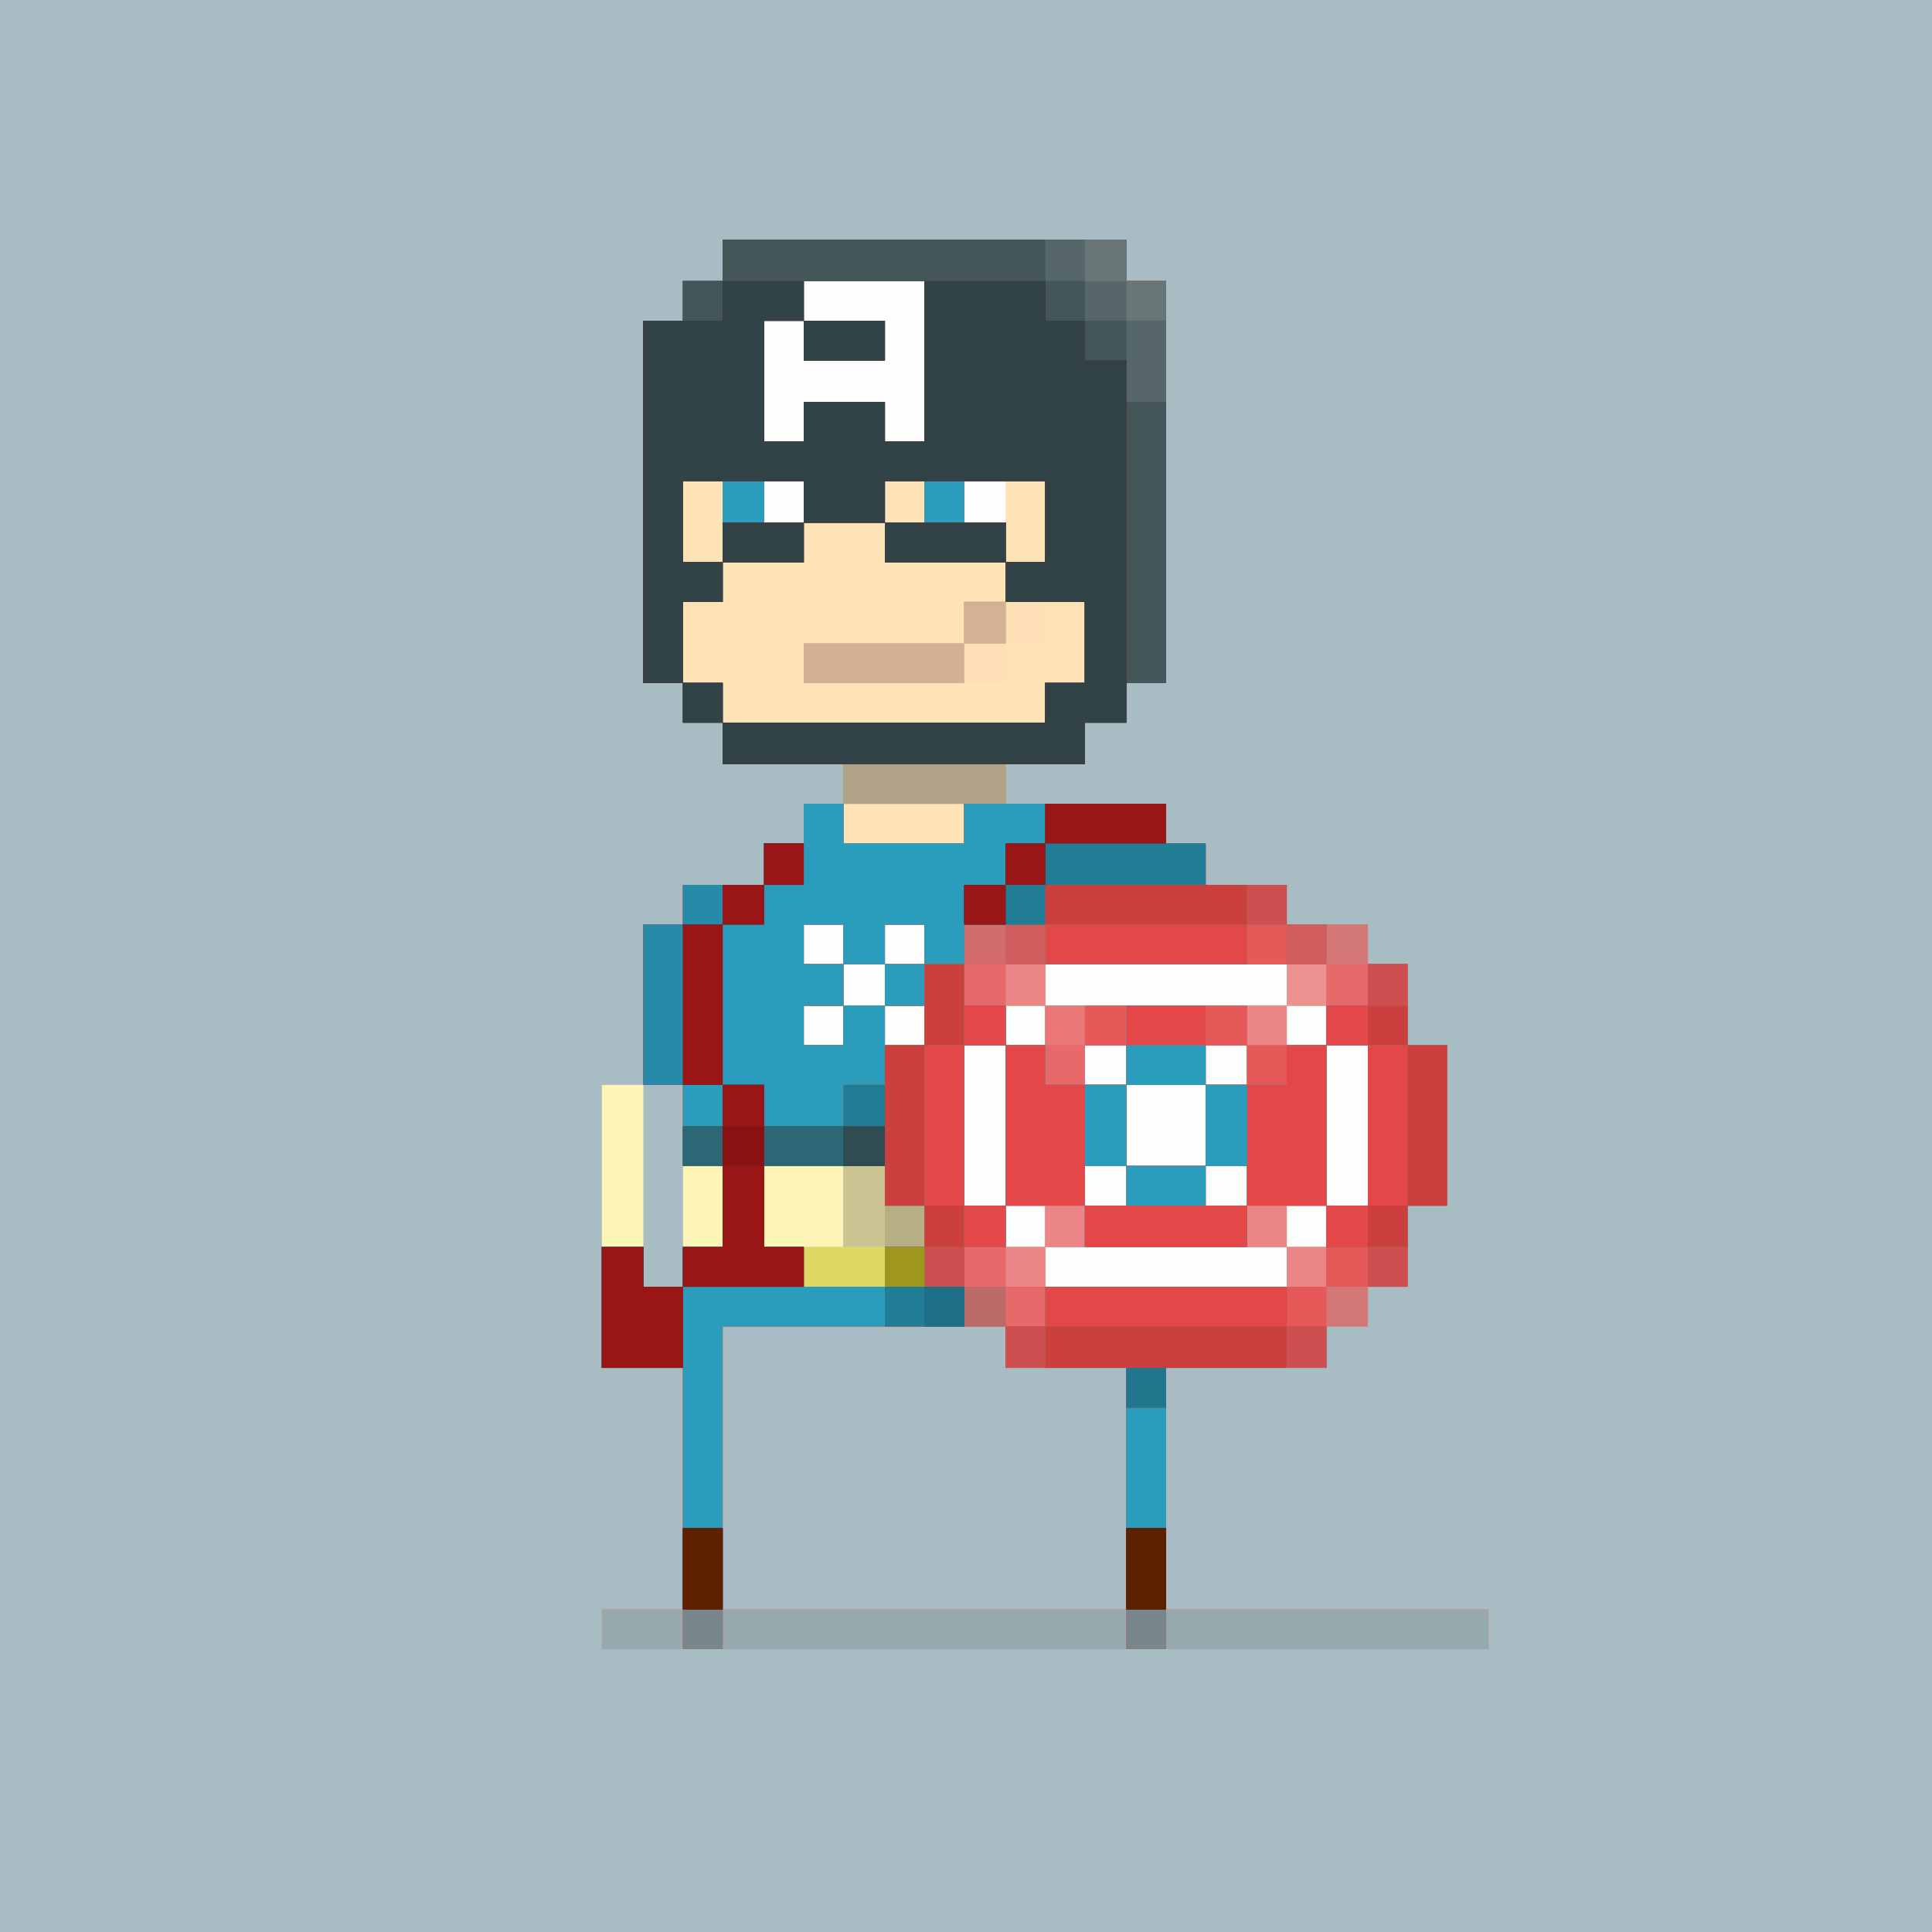 <?xml version="1.0" encoding="utf-8"?>
<!-- Generator: Adobe Illustrator 16.0.0, SVG Export Plug-In . SVG Version: 6.00 Build 0)  -->
<!DOCTYPE svg PUBLIC "-//W3C//DTD SVG 1.1//EN" "http://www.w3.org/Graphics/SVG/1.1/DTD/svg11.dtd">
<svg
    xmlns:dc="http://purl.org/dc/elements/1.1/"
    xmlns:cc="http://creativecommons.org/ns#"
    xmlns:rdf="http://www.w3.org/1999/02/22-rdf-syntax-ns#"
    xmlns:svg="http://www.w3.org/2000/svg"
    xmlns="http://www.w3.org/2000/svg"
    xmlns:xlink="http://www.w3.org/1999/xlink"
    xmlns:inkscape="http://www.inkscape.org/namespaces/inkscape"
    xmlns:sodipodi="http://sodipodi.sourceforge.net/DTD/sodipodi-0.dtd"
    xmlns:ns1="http://sozi.baierouge.fr"
    version="1.1"
    id="svg2985"
    x="0px"
    y="0px"
    width="1024px"
    height="1024px"
    viewBox="0 0 1024 1024"
    enable-background="new 0 0 1024 1024"
    xml:space="preserve"
  >
<rect x="0" y="0" width="1024" height="1024" fill="#333333" stroke="none"/>
<g
      id="g2995"
    >
	<path
        id="path3075"
        fill="#FEFEFE"
        d="M0,512V0h512h512v512v512H512H0V512z"
    />
	<path
        id="path3073"
        fill="#FDF5B6"
        d="M0,512V0h512h512v512v512H512H0V512z M682,671.5V661h10.5H703v-11v-11h11h11v-42.5V554h-11   h-11v-10.5V533h-10.5H682v-11v-11h-64h-64v11v11h-10.5H533v10.5V554h-11h-11v42.5V639h11h11v11v11h10.5H554v10.5V682h64h64V671.5z    M554,650v-11h-10.5H533v-42.5V554h10.5H554v-10.5V533h64h64v10.5V554h10.5H703v42.5V639h-10.5H682v11v11h-64h-64V650z M597,628.5   V618h21h21v10.5V639h11h11v-10.5V618h-11h-11v-21.5V575h11h11v-10.5V554h-11h-11v10.5V575h-21h-21v-10.5V554h-11h-11v10.5V575h11   h11v21.5V618h-11h-11v10.5V639h11h11V628.5z M447,543.5V533h11h11v10.5V554h10.5H490v-10.5V533h-10.5H469v-11v-11h10.5H490v-10.5   V490h-10.5H469v10.5V511h-11h-11v-10.5V490h-10.5H426v10.5V511h10.5H447v11v11h-10.5H426v10.5V554h10.5H447V543.5z M426,266v-11   h-10.5H405v11v11h10.5H426V266z M533,266v-11h-11h-11v11v11h11h11V266z M426,223.5V213h21.5H469v10.5V234h10.5H490v-42.5V149h-32   h-32v10.5V170h-10.5H405v32v32h10.5H426V223.5z M426,180.5V170h21.5H469v10.5V191h-21.5H426V180.5z"
    />
	<path
        id="path3071"
        fill="#FEE3B6"
        d="M0,512V0h512h512v512v512H512H0V512z M682,671.5V661h10.5H703v-11v-11h11h11v-42.5V554h-11   h-11v-10.5V533h-10.5H682v-11v-11h-64h-64v11v11h-10.5H533v10.5V554h-11h-11v42.5V639h11h11v11v11h10.5H554v10.5V682h64h64V671.5z    M554,650v-11h-10.5H533v-42.5V554h10.5H554v-10.5V533h64h64v10.5V554h10.5H703v42.5V639h-10.5H682v11v11h-64h-64V650z M597,628.5   V618h21h21v10.5V639h11h11v-10.5V618h-11h-11v-21.5V575h11h11v-10.5V554h-11h-11v10.5V575h-21h-21v-10.5V554h-11h-11v10.5V575h11   h11v21.5V618h-11h-11v10.5V639h11h11V628.5z M341,618v-43h-11h-11v43v43h11h11V618z M383,639.5V618h-10.5H362v21.5V661h10.5H383   V639.5z M447,639.5V618h-21h-21v21.5V661h21h21V639.5z M447,543.5V533h11h11v10.5V554h10.5H490v-10.5V533h-10.5H469v-11v-11h10.5   H490v-10.5V490h-10.5H469v10.5V511h-11h-11v-10.5V490h-10.5H426v10.5V511h10.5H447v11v11h-10.5H426v10.5V554h10.5H447V543.5z    M426,266v-11h-10.5H405v11v11h10.5H426V266z M533,266v-11h-11h-11v11v11h11h11V266z M426,223.5V213h21.5H469v10.5V234h10.5H490   v-42.5V149h-32h-32v10.5V170h-10.5H405v32v32h10.5H426V223.5z M426,180.5V170h21.5H469v10.5V191h-21.5H426V180.5z"
    />
	<path
        id="path3069"
        fill="#FEDFB6"
        d="M0,512V0h512h512v512v512H512H0V512z M682,671.5V661h10.5H703v-11v-11h11h11v-42.5V554h-11   h-11v-10.5V533h-10.5H682v-11v-11h-64h-64v11v11h-10.5H533v10.5V554h-11h-11v42.5V639h11h11v11v11h10.5H554v10.5V682h64h64V671.5z    M554,650v-11h-10.5H533v-42.5V554h10.5H554v-10.5V533h64h64v10.5V554h10.5H703v42.5V639h-10.5H682v11v11h-64h-64V650z M597,628.5   V618h21h21v10.5V639h11h11v-10.5V618h-11h-11v-21.5V575h11h11v-10.5V554h-11h-11v10.5V575h-21h-21v-10.5V554h-11h-11v10.5V575h11   h11v21.5V618h-11h-11v10.5V639h11h11V628.5z M341,618v-43h-11h-11v43v43h11h11V618z M383,639.5V618h-10.5H362v21.5V661h10.5H383   V639.5z M447,639.5V618h-21h-21v21.5V661h21h21V639.5z M447,543.5V533h11h11v10.5V554h10.5H490v-10.5V533h-10.5H469v-11v-11h10.5   H490v-10.5V490h-10.5H469v10.5V511h-11h-11v-10.5V490h-10.5H426v10.5V511h10.5H447v11v11h-10.5H426v10.5V554h10.5H447V543.5z    M511,436.5V426h-32h-32v10.5V447h32h32V436.5z M554,372.5V362h10.5H575v-21.5V319h-10.5H554v11v11h-10.5H533v10.5V362h-53.5H426   v-10.5V341h42.5H511v-11v-11h11h11v-10.5V298h10.5H554v-21.5V255h-21.5H511v11v11h11h11v10.5V298h-32h-32v-10.5V277h10.5H490v-11   v-11h-10.5H469v11v11h-21.5H426v-11v-11h-10.5H405v11v11h10.5H426v10.5V298h-21.5H383v-21.5V255h-10.5H362v21.5V298h10.5H383v10.5   V319h-10.5H362v21.5V362h10.5H383v10.5V383h85.5H554V372.5z M426,223.5V213h21.5H469v10.5V234h10.5H490v-42.5V149h-32h-32v10.5V170   h-10.5H405v32v32h10.5H426V223.5z M426,180.5V170h21.5H469v10.5V191h-21.5H426V180.5z"
    />
	<path
        id="path3067"
        fill="#A7BDC3"
        d="M0,512V0h512h512v512v512H512H0V512z M682,671.5V661h10.5H703v-11v-11h11h11v-42.5V554h-11   h-11v-10.5V533h-10.5H682v-11v-11h-64h-64v11v11h-10.5H533v10.5V554h-11h-11v42.5V639h11h11v11v11h10.5H554v10.5V682h64h64V671.5z    M554,650v-11h-10.5H533v-42.5V554h10.5H554v-10.5V533h64h64v10.5V554h10.5H703v42.5V639h-10.5H682v11v11h-64h-64V650z M597,628.5   V618h21h21v10.5V639h11h11v-10.5V618h-11h-11v-21.5V575h11h11v-10.5V554h-11h-11v10.5V575h-21h-21v-10.5V554h-11h-11v10.5V575h11   h11v21.5V618h-11h-11v10.5V639h11h11V628.5z M341,618v-43h-11h-11v43v43h11h11V618z M383,639.5V618h-10.5H362v21.5V661h10.5H383   V639.5z M447,639.5V618h-21h-21v21.5V661h21h21V639.5z M447,543.5V533h11h11v10.5V554h10.5H490v-10.5V533h-10.5H469v-11v-11h10.5   H490v-10.5V490h-10.5H469v10.5V511h-11h-11v-10.5V490h-10.5H426v10.5V511h10.5H447v11v11h-10.5H426v10.5V554h10.5H447V543.5z    M511,436.5V426h-32h-32v10.5V447h32h32V436.5z M554,372.5V362h10.5H575v-21.5V319h-21h-21v-10.5V298h10.5H554v-21.5V255h-21.5H511   v11v11h11h11v10.5V298h-32h-32v-10.5V277h10.5H490v-11v-11h-10.5H469v11v11h-21.5H426v-11v-11h-10.5H405v11v11h10.5H426v10.5V298   h-21.5H383v-21.5V255h-10.5H362v21.5V298h10.5H383v10.5V319h-10.5H362v21.5V362h10.5H383v10.5V383h85.5H554V372.5z M426,351.5V341   h42.5H511v-11v-11h11h11v11v11h-11h-11v10.5V362h-42.5H426V351.5z M426,223.5V213h21.5H469v10.5V234h10.5H490v-42.5V149h-32h-32   v10.5V170h-10.5H405v32v32h10.5H426V223.5z M426,180.5V170h21.5H469v10.5V191h-21.5H426V180.5z"
    />
	<path
        id="path3065"
        fill="#CBC492"
        d="M319,863.5V853h21.5H362v-64v-64h-21.5H319v-32v-32h11h11v10.5V682h10.5H362v-10.5V661h10.5   H383v-21.5V618h-10.5H362v-21.5V575h-10.5H341v-42.5V490h10.5H362v-10.5V469h21.5H405v-11v-11h10.5H426v-10.5V426h10.5H447v-10.5   V405h-32h-32v-11v-11h-10.5H362v-10.5V362h-10.5H341v-96v-96h10.5H362v-10.5V149h10.5H383v-11v-11h107h107v11v11h10.5H618v106.5   V362h-10.5H597v10.5V383h-11h-11v11v11h-21h-21v10.5V426h42.5H618v10.5V447h10.5H639v11v11h21.5H682v10.5V490h21.5H725v10.5V511   h10.5H746v21.5V554h10.5H767v42.5V639h-10.5H746v21.5V682h-10.5H725v10.5V703h-11h-11v11v11h-42.5H618v64v64h85.5H789v10.5V874H554   H319V863.5z M597,789v-64h-32h-32v-11v-11h-75h-75v75v75h107h107V789z M682,671.5V661h10.5H703v-11v-11h11h11v-42.5V554h-11h-11   v-10.5V533h-10.5H682v-11v-11h-64h-64v11v11h-10.5H533v10.5V554h-11h-11v42.5V639h11h11v11v11h10.5H554v10.5V682h64h64V671.5z    M554,650v-11h-10.5H533v-42.5V554h10.5H554v-10.5V533h64h64v10.5V554h10.5H703v42.5V639h-10.5H682v11v11h-64h-64V650z M597,628.5   V618h21h21v10.5V639h11h11v-10.5V618h-11h-11v-21.5V575h11h11v-10.5V554h-11h-11v10.5V575h-21h-21v-10.5V554h-11h-11v10.5V575h11   h11v21.5V618h-11h-11v10.5V639h11h11V628.5z M447,639.5V618h-21h-21v21.5V661h21h21V639.5z M447,543.5V533h11h11v10.5V554h10.5H490   v-10.5V533h-10.5H469v-11v-11h10.5H490v-10.5V490h-10.5H469v10.5V511h-11h-11v-10.5V490h-10.5H426v10.5V511h10.5H447v11v11h-10.5   H426v10.5V554h10.5H447V543.5z M511,436.5V426h-32h-32v10.5V447h32h32V436.5z M554,372.5V362h10.5H575v-21.5V319h-21h-21v-10.5V298   h10.5H554v-21.5V255h-21.5H511v11v11h11h11v10.5V298h-32h-32v-10.5V277h10.5H490v-11v-11h-10.5H469v11v11h-21.5H426v-11v-11h-10.5   H405v11v11h10.5H426v10.5V298h-21.5H383v-21.5V255h-10.5H362v21.5V298h10.5H383v10.5V319h-10.5H362v21.5V362h10.5H383v10.5V383   h85.5H554V372.5z M426,351.5V341h42.5H511v-11v-11h11h11v11v11h-11h-11v10.5V362h-42.5H426V351.5z M426,223.5V213h21.5H469v10.5   V234h10.5H490v-42.5V149h-32h-32v10.5V170h-10.5H405v32v32h10.5H426V223.5z M426,180.5V170h21.5H469v10.5V191h-21.5H426V180.5z"
    />
	<path
        id="path3063"
        fill="#DFD862"
        d="M319,863.5V853h21.5H362v-64v-64h-21.5H319v-32v-32h11h11v10.5V682h10.5H362v-10.5V661h10.5   H383v-21.5V618h-10.5H362v-21.5V575h-10.5H341v-42.5V490h10.5H362v-10.5V469h21.5H405v-11v-11h10.5H426v-10.5V426h10.5H447v-10.5   V405h-32h-32v-11v-11h-10.5H362v-10.5V362h-10.5H341v-96v-96h10.5H362v-10.5V149h10.5H383v-11v-11h107h107v11v11h10.5H618v106.5   V362h-10.5H597v10.5V383h-11h-11v11v11h-21h-21v10.5V426h42.5H618v10.5V447h10.5H639v11v11h21.5H682v10.5V490h21.5H725v10.5V511   h10.5H746v21.5V554h10.5H767v42.5V639h-10.5H746v21.5V682h-10.5H725v10.5V703h-11h-11v11v11h-42.5H618v64v64h85.5H789v10.5V874H554   H319V863.5z M597,789v-64h-32h-32v-11v-11h-75h-75v75v75h107h107V789z M682,671.5V661h10.5H703v-11v-11h11h11v-42.5V554h-11h-11   v-10.5V533h-10.5H682v-11v-11h-64h-64v11v11h-10.5H533v10.5V554h-11h-11v42.5V639h11h11v11v11h10.5H554v10.5V682h64h64V671.5z    M554,650v-11h-10.5H533v-42.5V554h10.5H554v-10.5V533h64h64v10.5V554h10.5H703v42.5V639h-10.5H682v11v11h-64h-64V650z M597,628.5   V618h21h21v10.5V639h11h11v-10.5V618h-11h-11v-21.5V575h11h11v-10.5V554h-11h-11v10.5V575h-21h-21v-10.5V554h-11h-11v10.5V575h11   h11v21.5V618h-11h-11v10.5V639h11h11V628.5z M469,639.5V618h-32h-32v21.5V661h32h32V639.5z M447,543.5V533h11h11v10.5V554h10.5H490   v-10.5V533h-10.5H469v-11v-11h10.5H490v-10.5V490h-10.5H469v10.5V511h-11h-11v-10.5V490h-10.5H426v10.5V511h10.5H447v11v11h-10.5   H426v10.5V554h10.5H447V543.5z M511,436.5V426h-32h-32v10.5V447h32h32V436.5z M554,372.5V362h10.5H575v-21.5V319h-21h-21v-10.5V298   h10.5H554v-21.5V255h-21.5H511v11v11h11h11v10.5V298h-32h-32v-10.5V277h10.5H490v-11v-11h-10.5H469v11v11h-21.5H426v-11v-11h-10.5   H405v11v11h10.5H426v10.5V298h-21.5H383v-21.5V255h-10.5H362v21.5V298h10.5H383v10.5V319h-10.5H362v21.5V362h10.5H383v10.5V383   h85.5H554V372.5z M426,351.5V341h42.5H511v-11v-11h11h11v11v11h-11h-11v10.5V362h-42.5H426V351.5z M426,223.5V213h21.5H469v10.5   V234h10.5H490v-42.5V149h-32h-32v10.5V170h-10.5H405v32v32h10.5H426V223.5z M426,180.5V170h21.5H469v10.5V191h-21.5H426V180.5z"
    />
	<path
        id="path3061"
        fill="#D3B095"
        d="M319,863.5V853h21.5H362v-64v-64h-21.5H319v-32v-32h11h11v10.5V682h10.5H362v-10.5V661h10.5   H383v-21.5V618h-10.5H362v-21.5V575h-10.5H341v-42.5V490h10.5H362v-10.5V469h21.5H405v-11v-11h10.5H426v-10.5V426h10.5H447v-10.5   V405h-32h-32v-11v-11h-10.5H362v-10.5V362h-10.5H341v-96v-96h10.5H362v-10.5V149h10.5H383v-11v-11h107h107v11v11h10.5H618v106.5   V362h-10.5H597v10.5V383h-11h-11v11v11h-21h-21v10.5V426h42.5H618v10.5V447h10.5H639v11v11h21.5H682v10.5V490h21.5H725v10.5V511   h10.5H746v21.5V554h10.5H767v42.5V639h-10.5H746v21.5V682h-10.5H725v10.5V703h-11h-11v11v11h-42.5H618v64v64h85.5H789v10.5V874H554   H319V863.5z M597,789v-64h-32h-32v-11v-11h-75h-75v75v75h107h107V789z M469,650v-32h-32h-32v21.5V661h10.5H426v10.5V682h21.5H469   V650z M682,671.5V661h10.5H703v-11v-11h11h11v-42.5V554h-11h-11v-10.5V533h-10.5H682v-11v-11h-64h-64v11v11h-10.5H533v10.5V554h-11   h-11v42.5V639h11h11v11v11h10.5H554v10.5V682h64h64V671.5z M554,650v-11h-10.5H533v-42.5V554h10.5H554v-10.5V533h64h64v10.5V554   h10.5H703v42.5V639h-10.5H682v11v11h-64h-64V650z M597,628.5V618h21h21v10.5V639h11h11v-10.5V618h-11h-11v-21.5V575h11h11v-10.5   V554h-11h-11v10.5V575h-21h-21v-10.5V554h-11h-11v10.5V575h11h11v21.5V618h-11h-11v10.5V639h11h11V628.5z M447,543.5V533h11h11   v10.5V554h10.5H490v-10.5V533h-10.5H469v-11v-11h10.5H490v-10.5V490h-10.5H469v10.5V511h-11h-11v-10.5V490h-10.5H426v10.5V511h10.5   H447v11v11h-10.5H426v10.5V554h10.5H447V543.5z M511,436.5V426h-32h-32v10.5V447h32h32V436.5z M554,372.5V362h10.5H575v-21.5V319   h-21h-21v-10.5V298h10.5H554v-21.5V255h-21.5H511v11v11h11h11v10.5V298h-32h-32v-10.5V277h10.5H490v-11v-11h-10.5H469v11v11h-21.5   H426v-11v-11h-10.5H405v11v11h10.5H426v10.5V298h-21.5H383v-21.5V255h-10.5H362v21.5V298h10.5H383v10.5V319h-10.5H362v21.5V362   h10.5H383v10.5V383h85.5H554V372.5z M426,351.5V341h42.5H511v-11v-11h11h11v11v11h-11h-11v10.5V362h-42.5H426V351.5z M426,223.5   V213h21.5H469v10.5V234h10.5H490v-42.5V149h-32h-32v10.5V170h-10.5H405v32v32h10.5H426V223.5z M426,180.5V170h21.5H469v10.5V191   h-21.5H426V180.5z"
    />
	<path
        id="path3059"
        fill="#D2B194"
        d="M319,863.5V853h21.5H362v-64v-64h-21.5H319v-32v-32h11h11v10.5V682h10.5H362v-10.5V661h10.5   H383v-21.5V618h-10.5H362v-21.5V575h-10.5H341v-42.5V490h10.5H362v-10.5V469h21.5H405v-11v-11h10.5H426v-10.5V426h10.5H447v-10.5   V405h-32h-32v-11v-11h-10.5H362v-10.5V362h-10.5H341v-96v-96h10.5H362v-10.5V149h10.5H383v-11v-11h107h107v11v11h10.5H618v106.5   V362h-10.5H597v10.5V383h-11h-11v11v11h-21h-21v10.5V426h42.5H618v10.5V447h10.5H639v11v11h21.5H682v10.5V490h21.5H725v10.5V511   h10.5H746v21.5V554h10.5H767v42.5V639h-10.5H746v21.5V682h-10.5H725v10.5V703h-11h-11v11v11h-42.5H618v64v64h85.5H789v10.5V874H554   H319V863.5z M597,789v-64h-32h-32v-11v-11h-75h-75v75v75h107h107V789z M469,650v-32h-32h-32v21.5V661h10.5H426v10.5V682h21.5H469   V650z M682,671.5V661h10.5H703v-11v-11h11h11v-42.5V554h-11h-11v-10.5V533h-10.5H682v-11v-11h-64h-64v11v11h-10.5H533v10.5V554h-11   h-11v42.5V639h11h11v11v11h10.5H554v10.5V682h64h64V671.5z M554,650v-11h-10.5H533v-42.5V554h10.5H554v-10.5V533h64h64v10.5V554   h10.5H703v42.5V639h-10.5H682v11v11h-64h-64V650z M597,628.5V618h21h21v10.5V639h11h11v-10.5V618h-11h-11v-21.5V575h11h11v-10.5   V554h-11h-11v10.5V575h-21h-21v-10.5V554h-11h-11v10.5V575h11h11v21.5V618h-11h-11v10.5V639h11h11V628.5z M447,543.5V533h11h11   v10.5V554h10.5H490v-10.5V533h-10.5H469v-11v-11h10.5H490v-10.5V490h-10.5H469v10.5V511h-11h-11v-10.5V490h-10.5H426v10.5V511h10.5   H447v11v11h-10.5H426v10.5V554h10.5H447V543.5z M511,436.5V426h-32h-32v10.5V447h32h32V436.5z M554,372.5V362h10.5H575v-21.5V319   h-21h-21v-10.5V298h10.5H554v-21.5V255h-21.5H511v11v11h11h11v10.5V298h-32h-32v-10.5V277h10.5H490v-11v-11h-10.5H469v11v11h-21.5   H426v-11v-11h-10.5H405v11v11h10.5H426v10.5V298h-21.5H383v-21.5V255h-10.5H362v21.5V298h10.5H383v10.5V319h-10.5H362v21.5V362   h10.5H383v10.5V383h85.5H554V372.5z M511,330v-11h11h11v11v11h-11h-11V330z M426,223.5V213h21.5H469v10.5V234h10.5H490v-42.5V149   h-32h-32v10.5V170h-10.5H405v32v32h10.5H426V223.5z M426,180.5V170h21.5H469v10.5V191h-21.5H426V180.5z"
    />
	<path
        id="path3057"
        fill="#ED9191"
        d="M319,863.5V853h21.5H362v-64v-64h-21.5H319v-32v-32h11h11v10.5V682h10.5H362v-10.5V661h10.5   H383v-21.5V618h-10.5H362v-21.5V575h-10.5H341v-42.5V490h10.5H362v-10.5V469h21.5H405v-11v-11h10.5H426v-10.5V426h10.5H447v-10.5   V405h-32h-32v-11v-11h-10.5H362v-10.5V362h-10.5H341v-96v-96h10.5H362v-10.5V149h10.5H383v-11v-11h107h107v11v11h10.5H618v106.5   V362h-10.5H597v10.5V383h-11h-11v11v11h-21h-21v10.5V426h42.5H618v10.5V447h10.5H639v11v11h21.5H682v10.5V490h21.5H725v10.5V511   h10.5H746v21.5V554h10.5H767v42.5V639h-10.5H746v21.5V682h-10.5H725v10.5V703h-11h-11v11v11h-42.5H618v64v64h85.5H789v10.5V874H554   H319V863.5z M597,789v-64h-32h-32v-11v-11h-75h-75v75v75h107h107V789z M469,650v-32h-32h-32v21.5V661h10.5H426v10.5V682h21.5H469   V650z M682,671.5V661h10.5H703v-11v-11h11h11v-42.5V554h-11h-11v-10.5V533h-10.5H682v-11v-11h-64h-64v11v11h-10.5H533v10.5V554h-11   h-11v42.5V639h11h11v11v11h10.5H554v10.5V682h64h64V671.5z M554,650v-11h-10.5H533v-42.5V554h10.5H554v-10.5V533h64h64v10.5V554   h10.5H703v42.5V639h-10.5H682v11v11h-64h-64V650z M597,628.5V618h21h21v10.5V639h11h11v-10.5V618h-11h-11v-21.5V575h11h11v-10.5   V554h-11h-11v10.5V575h-21h-21v-10.5V554h-11h-11v10.5V575h11h11v21.5V618h-11h-11v10.5V639h11h11V628.5z M447,543.5V533h11h11   v10.5V554h10.5H490v-10.5V533h-10.5H469v-11v-11h10.5H490v-10.5V490h-10.5H469v10.5V511h-11h-11v-10.5V490h-10.5H426v10.5V511h10.5   H447v11v11h-10.5H426v10.5V554h10.5H447V543.5z M511,436.5V426h-32h-32v10.5V447h32h32V436.5z M554,372.5V362h10.5H575v-21.5V319   h-21h-21v-10.5V298h10.5H554v-21.5V255h-21.5H511v11v11h11h11v10.5V298h-32h-32v-10.5V277h10.5H490v-11v-11h-10.5H469v11v11h-21.5   H426v-11v-11h-10.5H405v11v11h10.5H426v10.5V298h-21.5H383v-21.5V255h-10.5H362v21.5V298h10.5H383v10.5V319h-10.5H362v21.5V362   h10.5H383v10.5V383h85.5H554V372.5z M426,223.5V213h21.5H469v10.5V234h10.5H490v-42.5V149h-32h-32v10.5V170h-10.5H405v32v32h10.5   H426V223.5z M426,180.5V170h21.5H469v10.5V191h-21.5H426V180.5z"
    />
	<path
        id="path3055"
        fill="#EC8585"
        d="M319,863.5V853h21.5H362v-64v-64h-21.5H319v-32v-32h11h11v10.5V682h10.5H362v-10.5V661h10.5   H383v-21.5V618h-10.5H362v-21.5V575h-10.5H341v-42.5V490h10.5H362v-10.5V469h21.5H405v-11v-11h10.5H426v-10.5V426h10.5H447v-10.5   V405h-32h-32v-11v-11h-10.5H362v-10.5V362h-10.5H341v-96v-96h10.5H362v-10.5V149h10.5H383v-11v-11h107h107v11v11h10.5H618v106.5   V362h-10.5H597v10.5V383h-11h-11v11v11h-21h-21v10.5V426h42.5H618v10.5V447h10.5H639v11v11h21.5H682v10.5V490h21.5H725v10.5V511   h10.5H746v21.5V554h10.5H767v42.5V639h-10.5H746v21.5V682h-10.5H725v10.5V703h-11h-11v11v11h-42.5H618v64v64h85.5H789v10.5V874H554   H319V863.5z M597,789v-64h-32h-32v-11v-11h-75h-75v75v75h107h107V789z M469,650v-32h-32h-32v21.5V661h10.5H426v10.5V682h21.5H469   V650z M682,671.5V661h10.5H703v-11v-11h11h11v-42.5V554h-11h-11v-21.5V511h-74.5H554v11v11h-10.5H533v10.5V554h-11h-11v42.5V639h11   h11v11v11h10.5H554v10.5V682h64h64V671.5z M554,650v-11h-10.5H533v-42.5V554h10.5H554v-10.5V533h64h64v10.5V554h10.5H703v42.5V639   h-10.5H682v11v11h-64h-64V650z M597,628.5V618h21h21v10.5V639h11h11v-10.5V618h-11h-11v-21.5V575h11h11v-10.5V554h-11h-11v10.5V575   h-21h-21v-10.5V554h-11h-11v10.5V575h11h11v21.5V618h-11h-11v10.5V639h11h11V628.5z M447,543.5V533h11h11v10.5V554h10.5H490v-10.5   V533h-10.5H469v-11v-11h10.5H490v-10.5V490h-10.5H469v10.5V511h-11h-11v-10.5V490h-10.5H426v10.5V511h10.5H447v11v11h-10.5H426   v10.5V554h10.5H447V543.5z M511,436.5V426h-32h-32v10.5V447h32h32V436.5z M554,372.5V362h10.5H575v-21.5V319h-21h-21v-10.5V298   h10.5H554v-21.5V255h-21.5H511v11v11h11h11v10.5V298h-32h-32v-10.5V277h10.5H490v-11v-11h-10.5H469v11v11h-21.5H426v-11v-11h-10.5   H405v11v11h10.5H426v10.5V298h-21.5H383v-21.5V255h-10.5H362v21.5V298h10.5H383v10.5V319h-10.5H362v21.5V362h10.5H383v10.5V383   h85.5H554V372.5z M426,223.5V213h21.5H469v10.5V234h10.5H490v-42.5V149h-32h-32v10.5V170h-10.5H405v32v32h10.5H426V223.5z    M426,180.5V170h21.5H469v10.5V191h-21.5H426V180.5z"
    />
	<path
        id="path3053"
        fill="#95A9AF"
        d="M319,863.5V853h21.5H362v-64v-64h-21.5H319v-32v-32h11h11v10.5V682h10.5H362v-10.5V661h10.5   H383v-21.5V618h-10.5H362v-21.5V575h-10.5H341v-42.5V490h10.5H362v-10.5V469h21.5H405v-11v-11h10.5H426v-10.5V426h10.5H447v-10.5   V405h-32h-32v-11v-11h-10.5H362v-10.5V362h-10.5H341v-96v-96h10.5H362v-10.5V149h10.5H383v-11v-11h107h107v11v11h10.5H618v106.5   V362h-10.5H597v10.5V383h-11h-11v11v11h-21h-21v10.5V426h42.5H618v10.5V447h10.5H639v11v11h21.5H682v10.5V490h21.5H725v10.5V511   h10.5H746v21.5V554h10.5H767v42.5V639h-10.5H746v21.5V682h-10.5H725v10.5V703h-11h-11v11v11h-42.5H618v64v64h85.5H789v10.5V874H554   H319V863.5z M597,789v-64h-32h-32v-11v-11h-75h-75v75v75h107h107V789z M469,650v-32h-32h-32v21.5V661h10.5H426v10.5V682h21.5H469   V650z M703,660.5V639h11h11v-42.5V554h-11h-11v-21.5V511h-85h-85v21.5V554h-11h-11v42.5V639h11h11v21.5V682h85h85V660.5z M575,650   v-11h-21h-21v-42.5V554h10.5H554v-10.5V533h53.5H661v10.5V554h21h21v42.5V639h-21h-21v11v11h-43h-43V650z M597,628.5V618h21h21   v10.5V639h11h11v-10.5V618h-11h-11v-21.5V575h11h11v-10.5V554h-11h-11v10.5V575h-21h-21v-10.5V554h-11h-11v10.5V575h11h11v21.5V618   h-11h-11v10.5V639h11h11V628.5z M447,543.5V533h11h11v10.5V554h10.5H490v-10.5V533h-10.5H469v-11v-11h10.5H490v-10.5V490h-10.5H469   v10.5V511h-11h-11v-10.5V490h-10.5H426v10.5V511h10.5H447v11v11h-10.5H426v10.5V554h10.5H447V543.5z M511,436.5V426h-32h-32v10.5   V447h32h32V436.5z M554,372.5V362h10.5H575v-21.5V319h-21h-21v-10.5V298h10.5H554v-21.5V255h-21.5H511v11v11h11h11v10.5V298h-32   h-32v-10.5V277h10.5H490v-11v-11h-10.5H469v11v11h-21.5H426v-11v-11h-10.5H405v11v11h10.5H426v10.5V298h-21.5H383v-21.5V255h-10.5   H362v21.5V298h10.5H383v10.5V319h-10.5H362v21.5V362h10.5H383v10.5V383h85.5H554V372.5z M426,223.5V213h21.5H469v10.5V234h10.5H490   v-42.5V149h-32h-32v10.5V170h-10.5H405v32v32h10.5H426V223.5z M426,180.5V170h21.5H469v10.5V191h-21.5H426V180.5z"
    />
	<path
        id="path3051"
        fill="#B6AF83"
        d="M362,799.5V725h-21.5H319v-32v-32h11h11v10.5V682h10.5H362v-10.5V661h10.5H383v-21.5V618   h-10.5H362v-21.5V575h-10.5H341v-42.5V490h10.5H362v-10.5V469h21.5H405v-11v-11h10.5H426v-10.5V426h10.5H447v-10.5V405h-32h-32v-11   v-11h-10.5H362v-10.5V362h-10.5H341v-96v-96h10.5H362v-10.5V149h10.5H383v-11v-11h107h107v11v11h10.5H618v106.5V362h-10.5H597v10.5   V383h-11h-11v11v11h-21h-21v10.5V426h42.5H618v10.5V447h10.5H639v11v11h21.5H682v10.5V490h21.5H725v10.5V511h10.5H746v21.5V554   h10.5H767v42.5V639h-10.5H746v21.5V682h-10.5H725v10.5V703h-11h-11v11v11h-42.5H618v74.5V874h-10.5H597v-74.5V725h-32h-32v-11v-11   h-75h-75v85.5V874h-10.5H362V799.5z M469,650v-32h-32h-32v21.5V661h10.5H426v10.5V682h21.5H469V650z M703,660.5V639h11h11v-42.5   V554h-11h-11v-21.5V511h-85h-85v21.5V554h-11h-11v42.5V639h11h11v21.5V682h85h85V660.5z M575,650v-11h-21h-21v-42.5V554h10.5H554   v-10.5V533h53.5H661v10.5V554h21h21v42.5V639h-21h-21v11v11h-43h-43V650z M597,628.5V618h21h21v10.5V639h11h11v-10.5V618h-11h-11   v-21.5V575h11h11v-10.5V554h-11h-11v10.5V575h-21h-21v-10.5V554h-11h-11v10.5V575h11h11v21.5V618h-11h-11v10.5V639h11h11V628.5z    M447,543.5V533h11h11v10.5V554h10.5H490v-10.5V533h-10.5H469v-11v-11h10.5H490v-10.5V490h-10.5H469v10.5V511h-11h-11v-10.5V490   h-10.5H426v10.5V511h10.5H447v11v11h-10.5H426v10.5V554h10.5H447V543.5z M511,436.5V426h-32h-32v10.5V447h32h32V436.5z M554,372.5   V362h10.5H575v-21.5V319h-21h-21v-10.5V298h10.5H554v-21.5V255h-21.5H511v11v11h11h11v10.5V298h-32h-32v-10.5V277h10.5H490v-11v-11   h-10.5H469v11v11h-21.5H426v-11v-11h-10.5H405v11v11h10.5H426v10.5V298h-21.5H383v-21.5V255h-10.5H362v21.5V298h10.5H383v10.5V319   h-10.5H362v21.5V362h10.5H383v10.5V383h85.5H554V372.5z M426,223.5V213h21.5H469v10.5V234h10.5H490v-42.5V149h-32h-32v10.5V170   h-10.5H405v32v32h10.5H426V223.5z M426,180.5V170h21.5H469v10.5V191h-21.5H426V180.5z"
    />
	<path
        id="path3049"
        fill="#EA7878"
        d="M362,799.5V725h-21.5H319v-32v-32h11h11v10.5V682h10.5H362v-10.5V661h10.5H383v-21.5V618   h-10.5H362v-21.5V575h-10.5H341v-42.5V490h10.5H362v-10.5V469h21.5H405v-11v-11h10.5H426v-10.5V426h10.5H447v-10.5V405h-32h-32v-11   v-11h-10.5H362v-10.5V362h-10.5H341v-96v-96h10.5H362v-10.5V149h10.5H383v-11v-11h107h107v11v11h10.5H618v106.5V362h-10.5H597v10.5   V383h-11h-11v11v11h-21h-21v10.5V426h42.5H618v10.5V447h10.5H639v11v11h21.5H682v10.5V490h21.5H725v10.5V511h10.5H746v21.5V554   h10.5H767v42.5V639h-10.5H746v21.5V682h-10.5H725v10.5V703h-11h-11v11v11h-42.5H618v74.5V874h-10.5H597v-74.5V725h-32h-32v-11v-11   h-75h-75v85.5V874h-10.5H362V799.5z M469,671.5V661h10.5H490v-11v-11h-10.5H469v-10.5V618h-32h-32v21.5V661h10.5H426v10.5V682h21.5   H469V671.5z M703,660.5V639h11h11v-42.5V554h-11h-11v-21.5V511h-85h-85v21.5V554h-11h-11v42.5V639h11h11v21.5V682h85h85V660.5z    M575,650v-11h-21h-21v-42.5V554h10.5H554v-10.5V533h53.5H661v10.5V554h21h21v42.5V639h-21h-21v11v11h-43h-43V650z M597,628.5V618   h21h21v10.5V639h11h11v-10.5V618h-11h-11v-21.5V575h11h11v-10.5V554h-11h-11v10.5V575h-21h-21v-10.5V554h-11h-11v10.5V575h11h11   v21.5V618h-11h-11v10.5V639h11h11V628.5z M447,543.5V533h11h11v10.5V554h10.5H490v-10.5V533h-10.5H469v-11v-11h10.5H490v-10.5V490   h-10.5H469v10.5V511h-11h-11v-10.5V490h-10.5H426v10.5V511h10.5H447v11v11h-10.5H426v10.5V554h10.5H447V543.5z M511,436.5V426h-32   h-32v10.5V447h32h32V436.5z M554,372.5V362h10.5H575v-21.5V319h-21h-21v-10.5V298h10.5H554v-21.5V255h-21.5H511v11v11h11h11v10.5   V298h-32h-32v-10.5V277h10.5H490v-11v-11h-10.5H469v11v11h-21.5H426v-11v-11h-10.5H405v11v11h10.5H426v10.5V298h-21.5H383v-21.5   V255h-10.5H362v21.5V298h10.5H383v10.5V319h-10.5H362v21.5V362h10.5H383v10.5V383h85.5H554V372.5z M426,223.5V213h21.5H469v10.5   V234h10.5H490v-42.5V149h-32h-32v10.5V170h-10.5H405v32v32h10.5H426V223.5z M426,180.5V170h21.5H469v10.5V191h-21.5H426V180.5z"
    />
	<path
        id="path3047"
        fill="#B0A286"
        d="M362,799.5V725h-21.5H319v-32v-32h11h11v10.5V682h10.5H362v-10.5V661h10.5H383v-21.5V618   h-10.5H362v-21.5V575h-10.5H341v-42.5V490h10.5H362v-10.5V469h21.5H405v-11v-11h10.5H426v-10.5V426h10.5H447v-10.5V405h-32h-32v-11   v-11h-10.5H362v-10.5V362h-10.5H341v-96v-96h10.5H362v-10.5V149h10.5H383v-11v-11h107h107v11v11h10.5H618v106.5V362h-10.5H597v10.5   V383h-11h-11v11v11h-21h-21v10.5V426h42.5H618v10.5V447h10.5H639v11v11h21.5H682v10.5V490h21.5H725v10.5V511h10.5H746v21.5V554   h10.5H767v42.5V639h-10.5H746v21.5V682h-10.5H725v10.5V703h-11h-11v11v11h-42.5H618v74.5V874h-10.5H597v-74.5V725h-32h-32v-11v-11   h-75h-75v85.5V874h-10.5H362V799.5z M469,671.5V661h10.5H490v-11v-11h-10.5H469v-10.5V618h-32h-32v21.5V661h10.5H426v10.5V682h21.5   H469V671.5z M703,660.5V639h11h11v-42.5V554h-11h-11v-21.5V511h-85h-85v21.5V554h-11h-11v42.5V639h11h11v21.5V682h85h85V660.5z    M575,650v-11h-21h-21v-42.5V554h21h21v-10.5V533h43h43v10.5V554h21h21v42.5V639h-21h-21v11v11h-43h-43V650z M597,628.5V618h21h21   v10.5V639h11h11v-10.5V618h-11h-11v-21.5V575h11h11v-10.5V554h-11h-11v10.5V575h-21h-21v-10.5V554h-11h-11v10.5V575h11h11v21.5V618   h-11h-11v10.5V639h11h11V628.5z M447,543.5V533h11h11v10.5V554h10.5H490v-10.5V533h-10.5H469v-11v-11h10.5H490v-10.5V490h-10.5H469   v10.5V511h-11h-11v-10.5V490h-10.5H426v10.5V511h10.5H447v11v11h-10.5H426v10.5V554h10.5H447V543.5z M511,436.5V426h-32h-32v10.5   V447h32h32V436.5z M554,372.5V362h10.5H575v-21.5V319h-21h-21v-10.5V298h10.5H554v-21.5V255h-21.5H511v11v11h11h11v10.5V298h-32   h-32v-10.5V277h10.5H490v-11v-11h-10.5H469v11v11h-21.5H426v-11v-11h-10.5H405v11v11h10.5H426v10.5V298h-21.5H383v-21.5V255h-10.5   H362v21.5V298h10.5H383v10.5V319h-10.5H362v21.5V362h10.5H383v10.5V383h85.5H554V372.5z M426,223.5V213h21.5H469v10.5V234h10.5H490   v-42.5V149h-32h-32v10.5V170h-10.5H405v32v32h10.5H426V223.5z M426,180.5V170h21.5H469v10.5V191h-21.5H426V180.5z"
    />
	<path
        id="path3045"
        fill="#D37777"
        d="M362,799.5V725h-21.5H319v-32v-32h11h11v10.5V682h10.5H362v-10.5V661h10.5H383v-21.5V618   h-10.5H362v-21.5V575h-10.5H341v-42.5V490h10.5H362v-10.5V469h21.5H405v-11v-11h10.5H426v-10.5V426h10.5H447v10.5V447h32h32v-10.5   V426h53.5H618v10.5V447h10.5H639v11v11h21.5H682v10.5V490h21.5H725v10.5V511h10.5H746v21.5V554h10.5H767v42.5V639h-10.5H746v21.5   V682h-10.5H725v10.5V703h-11h-11v11v11h-42.5H618v74.5V874h-10.5H597v-74.5V725h-32h-32v-11v-11h-75h-75v85.5V874h-10.5H362V799.5z    M469,671.5V661h10.5H490v-11v-11h-10.5H469v-10.5V618h-32h-32v21.5V661h10.5H426v10.5V682h21.5H469V671.5z M703,660.5V639h11h11   v-42.5V554h-11h-11v-21.5V511h-85h-85v21.5V554h-11h-11v42.5V639h11h11v21.5V682h85h85V660.5z M575,650v-11h-21h-21v-42.5V554h21   h21v-10.5V533h43h43v10.5V554h21h21v42.5V639h-21h-21v11v11h-43h-43V650z M597,628.5V618h21h21v10.5V639h11h11v-10.5V618h-11h-11   v-21.5V575h11h11v-10.5V554h-11h-11v10.5V575h-21h-21v-10.5V554h-11h-11v10.5V575h11h11v21.5V618h-11h-11v10.5V639h11h11V628.5z    M447,543.5V533h11h11v10.5V554h10.5H490v-10.5V533h-10.5H469v-11v-11h10.5H490v-10.5V490h-10.5H469v10.5V511h-11h-11v-10.5V490   h-10.5H426v10.5V511h10.5H447v11v11h-10.5H426v10.5V554h10.5H447V543.5z M383,394v-11h-10.5H362v-10.5V362h-10.5H341v-96v-96h10.5   H362v-10.5V149h10.5H383v-11v-11h107h107v11v11h10.5H618v106.5V362h-10.5H597v10.5V383h-11h-11v11v11h-96h-96V394z M554,372.5V362   h10.5H575v-21.5V319h-21h-21v-10.5V298h10.5H554v-21.5V255h-21.5H511v11v11h11h11v10.5V298h-32h-32v-10.5V277h10.5H490v-11v-11   h-10.5H469v11v11h-21.5H426v-11v-11h-10.5H405v11v11h10.5H426v10.5V298h-21.5H383v-21.5V255h-10.5H362v21.5V298h10.5H383v10.5V319   h-10.5H362v21.5V362h10.5H383v10.5V383h85.5H554V372.5z M426,223.5V213h21.5H469v10.5V234h10.5H490v-42.5V149h-32h-32v10.5V170   h-10.5H405v32v32h10.5H426V223.5z M426,180.5V170h21.5H469v10.5V191h-21.5H426V180.5z"
    />
	<path
        id="path3043"
        fill="#E86969"
        d="M362,799.5V725h-21.5H319v-32v-32h11h11v10.5V682h10.5H362v-10.5V661h10.5H383v-21.5V618   h-10.5H362v-21.5V575h-10.5H341v-42.5V490h10.5H362v-10.5V469h21.5H405v-11v-11h10.5H426v-10.5V426h10.5H447v10.5V447h32h32v-10.5   V426h53.5H618v10.5V447h10.5H639v11v11h21.5H682v10.5V490h10.5H703v10.5V511h21.5H746v21.5V554h10.5H767v42.5V639h-10.5H746v21.5   V682h-21.5H703v21.5V725h-42.5H618v74.5V874h-10.5H597v-74.5V725h-32h-32v-11v-11h-75h-75v85.5V874h-10.5H362V799.5z M469,671.5   V661h10.5H490v-11v-11h-10.5H469v-10.5V618h-32h-32v21.5V661h10.5H426v10.5V682h21.5H469V671.5z M703,660.5V639h11h11v-42.5V554   h-11h-11v-21.5V511h-85h-85v21.5V554h-11h-11v42.5V639h11h11v21.5V682h85h85V660.5z M575,650v-11h-21h-21v-42.5V554h21h21v-10.5   V533h43h43v10.5V554h21h21v42.5V639h-21h-21v11v11h-43h-43V650z M597,628.5V618h21h21v10.5V639h11h11v-10.5V618h-11h-11v-21.5V575   h11h11v-10.5V554h-11h-11v10.5V575h-21h-21v-10.5V554h-11h-11v10.5V575h11h11v21.5V618h-11h-11v10.5V639h11h11V628.5z M447,543.5   V533h11h11v10.5V554h10.5H490v-10.5V533h-10.5H469v-11v-11h10.5H490v-10.5V490h-10.5H469v10.5V511h-11h-11v-10.5V490h-10.5H426   v10.5V511h10.5H447v11v11h-10.5H426v10.5V554h10.5H447V543.5z M383,394v-11h-10.5H362v-10.5V362h-10.5H341v-96v-96h10.5H362v-10.5   V149h10.5H383v-11v-11h107h107v11v11h10.5H618v106.5V362h-10.5H597v10.5V383h-11h-11v11v11h-96h-96V394z M554,372.5V362h10.5H575   v-21.5V319h-21h-21v-10.5V298h10.5H554v-21.5V255h-21.5H511v11v11h11h11v10.5V298h-32h-32v-10.5V277h10.5H490v-11v-11h-10.5H469v11   v11h-21.5H426v-11v-11h-10.5H405v11v11h10.5H426v10.5V298h-21.5H383v-21.5V255h-10.5H362v21.5V298h10.5H383v10.5V319h-10.5H362   v21.5V362h10.5H383v10.5V383h85.5H554V372.5z M426,223.5V213h21.5H469v10.5V234h10.5H490v-42.5V149h-32h-32v10.5V170h-10.5H405v32   v32h10.5H426V223.5z M426,180.5V170h21.5H469v10.5V191h-21.5H426V180.5z"
    />
	<path
        id="path3041"
        fill="#D26B6B"
        d="M362,799.5V725h-21.5H319v-32v-32h11h11v10.5V682h10.5H362v-10.5V661h10.5H383v-21.5V618   h-10.5H362v-21.5V575h-10.5H341v-42.5V490h10.5H362v-10.5V469h21.5H405v-11v-11h10.5H426v-10.5V426h10.5H447v10.5V447h32h32v-10.5   V426h53.5H618v10.5V447h10.5H639v11v11h21.5H682v10.5V490h10.5H703v10.5V511h-96h-96v11v11h11h11v10.5V554h10.5H554v10.5V575h21.5   H597v-10.5V554h-11h-11v-10.5V533h43h43v10.5V554h21h21v-10.5V533h11h11v-11v-11h10.5H746v21.5V554h10.5H767v42.5V639h-10.5H746   v21.5V682h-21.5H703v21.5V725h-42.5H618v74.5V874h-10.5H597v-74.5V725h-32h-32v-11v-11h-75h-75v85.5V874h-10.5H362V799.5z    M554,692.5V682h74.5H703v-21.5V639h11h11v-42.5V554h-11h-11v42.5V639h-21h-21v-10.5V618h-11h-11v-21.5V575h11h11v-10.5V554h-11   h-11v10.5V575h-21h-21v21.5V618h-11h-11v10.5V639h-21h-21v-42.5V554h-11h-11v42.5V639h11h11v11v11h-11h-11v10.5V682h11h11v10.5V703   h10.5H554V692.5z M575,650v-11h11h11v-10.5V618h21h21v10.5V639h11h11v11v11h-43h-43V650z M469,671.5V661h10.5H490v-11v-11h-10.5   H469v-10.5V618h-32h-32v21.5V661h10.5H426v10.5V682h21.5H469V671.5z M447,543.5V533h11h11v10.5V554h10.5H490v-10.5V533h-10.5H469   v-11v-11h10.5H490v-10.5V490h-10.5H469v10.5V511h-11h-11v-10.5V490h-10.5H426v10.5V511h10.5H447v11v11h-10.5H426v10.5V554h10.5H447   V543.5z M383,394v-11h-10.5H362v-10.5V362h-10.5H341v-96v-96h10.5H362v-10.5V149h10.5H383v-11v-11h107h107v11v11h10.5H618v106.5   V362h-10.5H597v10.5V383h-11h-11v11v11h-96h-96V394z M554,372.5V362h10.5H575v-21.5V319h-21h-21v-10.5V298h10.5H554v-21.5V255   h-21.5H511v11v11h11h11v10.5V298h-32h-32v-10.5V277h10.5H490v-11v-11h-10.5H469v11v11h-21.5H426v-11v-11h-10.5H405v11v11h10.5H426   v10.5V298h-21.5H383v-21.5V255h-10.5H362v21.5V298h10.5H383v10.5V319h-10.5H362v21.5V362h10.5H383v10.5V383h85.5H554V372.5z    M426,223.5V213h21.5H469v10.5V234h10.5H490v-42.5V149h-32h-32v10.5V170h-10.5H405v32v32h10.5H426V223.5z M426,180.5V170h21.5H469   v10.5V191h-21.5H426V180.5z"
    />
	<path
        id="path3039"
        fill="#E65959"
        d="M362,799.5V725h-21.5H319v-32v-32h11h11v10.5V682h10.5H362v-10.5V661h10.5H383v-21.5V618   h-10.5H362v-21.5V575h-10.5H341v-42.5V490h10.5H362v-10.5V469h21.5H405v-11v-11h10.5H426v-10.5V426h10.5H447v10.5V447h32h32v-10.5   V426h53.5H618v10.5V447h10.5H639v11v11h21.5H682v10.5V490h10.5H703v10.5V511h-85h-85v-10.5V490h-11h-11v21.5V533h11h11v10.5V554   h10.5H554v10.5V575h21.5H597v-10.5V554h-11h-11v-10.5V533h43h43v10.5V554h21h21v-10.5V533h11h11v-11v-11h10.5H746v21.5V554h10.5   H767v42.5V639h-10.5H746v21.5V682h-21.5H703v21.5V725h-42.5H618v74.5V874h-10.5H597v-74.5V725h-32h-32v-11v-11h-75h-75v85.5V874   h-10.5H362V799.5z M554,692.5V682h74.5H703v-21.5V639h11h11v-42.5V554h-11h-11v42.5V639h-21h-21v-10.5V618h-11h-11v-21.5V575h11h11   v-10.5V554h-11h-11v10.5V575h-21h-21v21.5V618h-11h-11v10.5V639h-21h-21v-42.5V554h-11h-11v42.5V639h11h11v11v11h-11h-11v10.5V682   h11h11v10.5V703h10.5H554V692.5z M575,650v-11h11h11v-10.5V618h21h21v10.5V639h11h11v11v11h-43h-43V650z M469,671.5V661h10.5H490   v-11v-11h-10.5H469v-10.5V618h-32h-32v21.5V661h10.5H426v10.5V682h21.5H469V671.5z M447,543.5V533h11h11v10.5V554h10.5H490v-10.5   V533h-10.5H469v-11v-11h10.5H490v-10.5V490h-10.5H469v10.5V511h-11h-11v-10.5V490h-10.5H426v10.5V511h10.5H447v11v11h-10.5H426   v10.5V554h10.5H447V543.5z M383,394v-11h-10.5H362v-10.5V362h-10.5H341v-96v-96h10.5H362v-10.5V149h10.5H383v-11v-11h107h107v11v11   h10.5H618v106.5V362h-10.5H597v10.5V383h-11h-11v11v11h-96h-96V394z M554,372.5V362h10.5H575v-21.5V319h-21h-21v-10.5V298h10.5H554   v-21.5V255h-21.5H511v11v11h11h11v10.5V298h-32h-32v-10.5V277h10.5H490v-11v-11h-10.5H469v11v11h-21.5H426v-11v-11h-10.5H405v11v11   h10.5H426v10.5V298h-21.5H383v-21.5V255h-10.5H362v21.5V298h10.5H383v10.5V319h-10.5H362v21.5V362h10.5H383v10.5V383h85.5H554   V372.5z M426,223.5V213h21.5H469v10.5V234h10.5H490v-42.5V149h-32h-32v10.5V170h-10.5H405v32v32h10.5H426V223.5z M426,180.5V170   h21.5H469v10.5V191h-21.5H426V180.5z"
    />
	<path
        id="path3037"
        fill="#BD6A6A"
        d="M362,799.5V725h-21.5H319v-32v-32h11h11v10.5V682h10.5H362v-10.5V661h10.5H383v-21.5V618   h-10.5H362v-21.5V575h-10.5H341v-42.5V490h10.5H362v-10.5V469h21.5H405v-11v-11h10.5H426v-10.5V426h10.5H447v10.5V447h32h32v-10.5   V426h53.5H618v10.5V447h10.5H639v11v11h21.5H682v10.5V490h10.5H703v10.5V511h-10.5H682v-10.5V490h-10.5H661v10.5V511h-64h-64v-10.5   V490h-11h-11v21.5V533h11h11v10.5V554h10.5H554v10.5V575h21.5H597v-21v-21h21h21v21v21h21.5H682v-10.5V554h10.5H703v-10.5V533h11   h11v-11v-11h10.5H746v21.5V554h10.5H767v42.5V639h-10.5H746v21.5V682h-10.5H725v-10.5V661h-11h-11v-11v-11h-21h-21v11v11h-43h-43   v-11v-11h-21h-21v11v11h-11h-11v10.5V682h11h11v10.5V703h10.5H554v-10.5V682h64h64v10.5V703h10.5H703v11v11h-42.5H618v74.5V874   h-10.5H597v-74.5V725h-32h-32v-11v-11h-75h-75v85.5V874h-10.5H362V799.5z M469,671.5V661h10.5H490v-11v-11h-10.5H469v-10.5V618h-32   h-32v21.5V661h10.5H426v10.5V682h21.5H469V671.5z M533,596.5V554h-11h-11v42.5V639h11h11V596.5z M597,628.5V618h21h21v10.5V639h11   h11v-10.5V618h-11h-11v-21.5V575h-21h-21v21.5V618h-11h-11v10.5V639h11h11V628.5z M725,596.5V554h-11h-11v42.5V639h11h11V596.5z    M447,543.5V533h11h11v10.5V554h10.5H490v-10.5V533h-10.5H469v-11v-11h10.5H490v-10.5V490h-10.5H469v10.5V511h-11h-11v-10.5V490   h-10.5H426v10.5V511h10.5H447v11v11h-10.5H426v10.5V554h10.5H447V543.5z M383,394v-11h-10.5H362v-10.5V362h-10.5H341v-96v-96h10.5   H362v-10.5V149h10.5H383v-11v-11h107h107v11v11h10.5H618v106.5V362h-10.5H597v10.5V383h-11h-11v11v11h-96h-96V394z M554,372.5V362   h10.5H575v-21.5V319h-21h-21v-10.5V298h10.5H554v-21.5V255h-21.5H511v11v11h11h11v10.5V298h-32h-32v-10.5V277h10.5H490v-11v-11   h-10.5H469v11v11h-21.5H426v-11v-11h-10.5H405v11v11h10.5H426v10.5V298h-21.5H383v-21.5V255h-10.5H362v21.5V298h10.5H383v10.5V319   h-10.5H362v21.5V362h10.5H383v10.5V383h85.5H554V372.5z M426,223.5V213h21.5H469v10.5V234h10.5H490v-42.5V149h-32h-32v10.5V170   h-10.5H405v32v32h10.5H426V223.5z M426,180.5V170h21.5H469v10.5V191h-21.5H426V180.5z"
    />
	<path
        id="path3035"
        fill="#D05E5E"
        d="M362,799.5V725h-21.5H319v-32v-32h11h11v10.5V682h10.5H362v-10.5V661h10.5H383v-21.5V618   h-10.5H362v-21.5V575h-10.5H341v-42.5V490h10.5H362v-10.5V469h21.5H405v-11v-11h10.5H426v-10.5V426h10.5H447v10.5V447h32h32v-10.5   V426h53.5H618v10.5V447h10.5H639v11v11h21.5H682v10.5V490h10.5H703v10.5V511h-10.5H682v-10.5V490h-10.5H661v10.5V511h-64h-64v-10.5   V490h-11h-11v21.5V533h11h11v10.5V554h10.5H554v10.5V575h21.5H597v-21v-21h21h21v21v21h21.5H682v-10.5V554h10.5H703v-10.5V533h11   h11v-11v-11h10.5H746v21.5V554h10.5H767v42.5V639h-10.5H746v21.5V682h-10.5H725v-10.5V661h-11h-11v-11v-11h-21h-21v11v11h-43h-43   v-11v-11h-21h-21v11v11h-11h-11v21v21h-64h-64v85.5V874h-10.5H362V799.5z M469,671.5V661h10.5H490v-11v-11h-10.5H469v-10.5V618h-32   h-32v21.5V661h10.5H426v10.5V682h21.5H469V671.5z M533,596.5V554h-11h-11v42.5V639h11h11V596.5z M597,628.5V618h21h21v10.5V639h11   h11v-10.5V618h-11h-11v-21.5V575h-21h-21v21.5V618h-11h-11v10.5V639h11h11V628.5z M725,596.5V554h-11h-11v42.5V639h11h11V596.5z    M447,543.5V533h11h11v10.5V554h10.5H490v-10.5V533h-10.5H469v-11v-11h10.5H490v-10.5V490h-10.5H469v10.5V511h-11h-11v-10.5V490   h-10.5H426v10.5V511h10.5H447v11v11h-10.5H426v10.5V554h10.5H447V543.5z M597,799.5V725h-32h-32v-11v-11h10.5H554v-10.5V682h64h64   v10.5V703h10.5H703v11v11h-42.5H618v74.5V874h-10.5H597V799.5z M383,394v-11h-10.5H362v-10.5V362h-10.5H341v-96v-96h10.5H362v-10.5   V149h10.5H383v-11v-11h107h107v11v11h10.5H618v106.5V362h-10.5H597v10.5V383h-11h-11v11v11h-96h-96V394z M554,372.5V362h10.5H575   v-21.5V319h-21h-21v-10.5V298h10.5H554v-21.5V255h-21.5H511v11v11h11h11v10.5V298h-32h-32v-10.5V277h10.5H490v-11v-11h-10.5H469v11   v11h-21.5H426v-11v-11h-10.5H405v11v11h10.5H426v10.5V298h-21.5H383v-21.5V255h-10.5H362v21.5V298h10.5H383v10.5V319h-10.5H362   v21.5V362h10.5H383v10.5V383h85.5H554V372.5z M426,223.5V213h21.5H469v10.5V234h10.5H490v-42.5V149h-32h-32v10.5V170h-10.5H405v32   v32h10.5H426V223.5z M426,180.5V170h21.5H469v10.5V191h-21.5H426V180.5z"
    />
	<path
        id="path3033"
        fill="#77878C"
        d="M362,799.5V725h-21.5H319v-32v-32h11h11v10.5V682h10.5H362v-10.5V661h10.5H383v-21.5V618   h-10.5H362v-21.5V575h-10.5H341v-42.5V490h10.5H362v-10.5V469h21.5H405v-11v-11h10.5H426v-10.5V426h10.5H447v10.5V447h32h32v-10.5   V426h53.5H618v10.5V447h10.5H639v11v11h21.5H682v10.5V490h-10.5H661v10.5V511h-53.5H554v-10.5V490h-21.5H511v21.5V533h11h11v10.5   V554h10.5H554v10.5V575h21.5H597v-21v-21h21h21v21v21h21.5H682v-10.5V554h10.5H703v-10.5V533h11h11v-11v-11h10.5H746v21.5V554h10.5   H767v42.5V639h-10.5H746v21.5V682h-10.5H725v-10.5V661h-11h-11v-11v-11h-21h-21v11v11h-43h-43v-11v-11h-21h-21v11v11h-11h-11v21v21   h-64h-64v85.5V874h-10.5H362V799.5z M469,671.5V661h10.5H490v-11v-11h-10.5H469v-10.5V618h-32h-32v21.5V661h10.5H426v10.5V682h21.5   H469V671.5z M533,596.5V554h-11h-11v42.5V639h11h11V596.5z M597,628.5V618h21h21v10.5V639h11h11v-10.5V618h-11h-11v-21.5V575h-21   h-21v21.5V618h-11h-11v10.5V639h11h11V628.5z M725,596.5V554h-11h-11v42.5V639h11h11V596.5z M447,543.5V533h11h11v10.5V554h10.5   H490v-10.5V533h-10.5H469v-11v-11h10.5H490v-10.5V490h-10.5H469v10.5V511h-11h-11v-10.5V490h-10.5H426v10.5V511h10.5H447v11v11   h-10.5H426v10.5V554h10.5H447V543.5z M597,799.5V725h-32h-32v-11v-11h10.5H554v-10.5V682h64h64v10.5V703h10.5H703v11v11h-42.5H618   v74.5V874h-10.5H597V799.5z M383,394v-11h-10.5H362v-10.5V362h-10.5H341v-96v-96h10.5H362v-10.5V149h10.5H383v-11v-11h107h107v11   v11h10.5H618v106.5V362h-10.5H597v10.5V383h-11h-11v11v11h-96h-96V394z M554,372.5V362h10.5H575v-21.5V319h-21h-21v-10.5V298h10.5   H554v-21.5V255h-21.5H511v11v11h11h11v10.5V298h-32h-32v-10.5V277h10.5H490v-11v-11h-10.5H469v11v11h-21.5H426v-11v-11h-10.5H405   v11v11h10.5H426v10.5V298h-21.5H383v-21.5V255h-10.5H362v21.5V298h10.5H383v10.5V319h-10.5H362v21.5V362h10.5H383v10.5V383h85.5   H554V372.5z M426,223.5V213h21.5H469v10.5V234h10.5H490v-42.5V149h-32h-32v10.5V170h-10.5H405v32v32h10.5H426V223.5z M426,180.5   V170h21.5H469v10.5V191h-21.5H426V180.5z"
    />
	<path
        id="path3031"
        fill="#2A9CBC"
        d="M362,789v-64h-21.5H319v-32v-32h11h11v10.5V682h10.5H362v-10.5V661h10.5H383v-21.5V618h-10.5   H362v-21.5V575h-10.5H341v-42.5V490h10.5H362v-10.5V469h21.5H405v-11v-11h10.5H426v-10.5V426h10.5H447v10.5V447h32h32v-10.5V426   h53.5H618v10.5V447h10.5H639v11v11h21.5H682v10.5V490h-10.5H661v10.5V511h-53.5H554v-10.5V490h-21.5H511v21.5V533h11h11v10.5V554   h10.5H554v10.5V575h21.5H597v-21v-21h21h21v21v21h21.5H682v-10.5V554h10.5H703v-10.5V533h11h11v-11v-11h10.5H746v21.5V554h10.5H767   v42.5V639h-10.5H746v21.5V682h-10.5H725v-10.5V661h-11h-11v-11v-11h-21h-21v11v11h-43h-43v-11v-11h-21h-21v11v11h-11h-11v21v21h-64   h-64v75v75h-10.5H362V789z M469,671.5V661h10.5H490v-11v-11h-10.5H469v-10.5V618h-32h-32v21.5V661h10.5H426v10.5V682h21.5H469   V671.5z M533,596.5V554h-11h-11v42.5V639h11h11V596.5z M597,628.5V618h21h21v10.5V639h11h11v-10.5V618h-11h-11v-21.5V575h-21h-21   v21.5V618h-11h-11v10.5V639h11h11V628.5z M725,596.5V554h-11h-11v42.5V639h11h11V596.5z M447,543.5V533h11h11v10.5V554h10.5H490   v-10.5V533h-10.5H469v-11v-11h10.5H490v-10.5V490h-10.5H469v10.5V511h-11h-11v-10.5V490h-10.5H426v10.5V511h10.5H447v11v11h-10.5   H426v10.5V554h10.5H447V543.5z M597,789v-64h-32h-32v-11v-11h10.5H554v-10.5V682h64h64v10.5V703h10.5H703v11v11h-42.5H618v64v64   h-10.5H597V789z M383,394v-11h-10.5H362v-10.5V362h-10.5H341v-96v-96h10.5H362v-10.5V149h10.5H383v-11v-11h107h107v11v11h10.5H618   v106.5V362h-10.5H597v10.5V383h-11h-11v11v11h-96h-96V394z M554,372.5V362h10.5H575v-21.5V319h-21h-21v-10.5V298h10.5H554v-21.5   V255h-21.5H511v11v11h11h11v10.5V298h-32h-32v-10.5V277h10.5H490v-11v-11h-10.5H469v11v11h-21.5H426v-11v-11h-10.5H405v11v11h10.5   H426v10.5V298h-21.5H383v-21.5V255h-10.5H362v21.5V298h10.5H383v10.5V319h-10.5H362v21.5V362h10.5H383v10.5V383h85.5H554V372.5z    M426,223.5V213h21.5H469v10.5V234h10.5H490v-42.5V149h-32h-32v10.5V170h-10.5H405v32v32h10.5H426V223.5z M426,180.5V170h21.5H469   v10.5V191h-21.5H426V180.5z"
    />
	<path
        id="path3029"
        fill="#E44747"
        d="M362,831.5V810h10.5H383v21.5V853h-10.5H362V831.5z M597,831.5V810h10.5H618v21.5V853h-10.5   H597V831.5z M597,735.5V725h-32h-32v-11v-11h10.5H554v-10.5V682h64h64v10.5V703h10.5H703v11v11h-42.5H618v10.5V746h-10.5H597V735.5   z M319,693v-32h11h11v10.5V682h10.5H362v-10.5V661h10.5H383v-21.5V618h-10.5H362v-10.5V597h10.5H383v-11v-11h-21h-21v-42.5V490   h10.5H362v-10.5V469h21.5H405v-11v-11h10.5H426v11v11h-10.5H405v10.5V490h-11h-11v42.5V575h11h11v11v11h21h21v-11v-11h11h11v-10.5   V554h10.5H490v-21.5V511h10.5H511v11v11h11h11v10.5V554h10.5H554v10.5V575h10.5H575v32v32h43h43v-32v-32h10.5H682v-10.5V554h10.5   H703v-10.5V533h11h11v-11v-11h10.5H746v21.5V554h10.5H767v42.5V639h-10.5H746v21.5V682h-10.5H725v-10.5V661h-11h-11v-11v-11h-21   h-21v11v11h-43h-43v-11v-11h-21h-21v11v11h-11h-11v21v21h-21h-21v-21v-21h10.5H490v-11v-11h-10.5H469v-10.5V618h-32h-32v21.5V661   h10.5H426v10.5V682h-32h-32v21.5V725h-21.5H319V693z M533,596.5V554h-11h-11v42.5V639h11h11V596.5z M725,596.5V554h-11h-11v42.5   V639h11h11V596.5z M597,543.5V533h21h21v10.5V554h-21h-21V543.5z M554,500.5V490h-21.5H511v-10.5V469h11h11v-11v-11h10.5H554v-10.5   V426h32h32v10.5V447h10.5H639v11v11h21.5H682v10.5V490h-10.5H661v10.5V511h-53.5H554V500.5z M383,394v-11h-10.5H362v-10.5V362   h-10.5H341v-96v-96h10.5H362v-10.5V149h10.5H383v-11v-11h107h107v11v11h10.5H618v106.5V362h-10.5H597v10.5V383h-11h-11v11v11h-96   h-96V394z M554,372.5V362h10.5H575v-21.5V319h-21h-21v-10.5V298h10.5H554v-21.5V255h-42.5H469v11v11h-21.5H426v-11v-11h-32h-32   v21.5V298h10.5H383v10.5V319h-10.5H362v21.5V362h10.5H383v10.5V383h85.5H554V372.5z M383,287.5V277h21.5H426v10.5V298h-21.5H383   V287.5z M469,287.5V277h32h32v10.5V298h-32h-32V287.5z M426,223.5V213h21.5H469v10.5V234h10.5H490v-42.5V149h-32h-32v10.5V170   h-10.5H405v32v32h10.5H426V223.5z M426,180.5V170h21.5H469v10.5V191h-21.5H426V180.5z"
    />
	<path
        id="path3027"
        fill="#CE4F4F"
        d="M362,831.5V810h10.5H383v21.5V853h-10.5H362V831.5z M597,831.5V810h10.5H618v21.5V853h-10.5   H597V831.5z M597,735.5V725h-32h-32v-11v-11h85h85v11v11h-42.5H618v10.5V746h-10.5H597V735.5z M319,693v-32h11h11v10.5V682h10.5   H362v-10.5V661h10.5H383v-21.5V618h-10.5H362v-10.5V597h10.5H383v-11v-11h-21h-21v-42.5V490h10.5H362v-10.5V469h21.5H405v-11v-11   h10.5H426v11v11h-10.5H405v10.5V490h-11h-11v42.5V575h11h11v11v11h21h21v-11v-11h11h11v-10.5V554h10.5H490v-21.5V511h10.5H511v21.5   V554h-10.5H490v42.5V639h10.5H511v32v32h-21h-21v-21v-21h10.5H490v-11v-11h-10.5H469v-10.5V618h-32h-32v21.5V661h10.5H426v10.5V682   h-32h-32v21.5V725h-21.5H319V693z M725,660.5V639h10.5H746v-42.5V554h-10.5H725v-21.5V511h10.5H746v21.5V554h10.5H767v42.5V639   h-10.5H746v21.5V682h-10.5H725V660.5z M511,479.5V469h11h11v-11v-11h10.5H554v-10.5V426h32h32v10.5V447h10.5H639v11v11h21.5H682   v10.5V490h-85.5H511V479.5z M383,394v-11h-10.5H362v-10.5V362h-10.5H341v-96v-96h10.5H362v-10.5V149h10.5H383v-11v-11h107h107v11   v11h10.5H618v106.5V362h-10.5H597v10.5V383h-11h-11v11v11h-96h-96V394z M554,372.5V362h10.5H575v-21.5V319h-21h-21v-10.5V298h10.5   H554v-21.5V255h-42.5H469v11v11h-21.5H426v-11v-11h-32h-32v21.5V298h10.5H383v10.5V319h-10.5H362v21.5V362h10.5H383v10.5V383h85.5   H554V372.5z M383,287.5V277h21.5H426v10.5V298h-21.5H383V287.5z M469,287.5V277h32h32v10.5V298h-32h-32V287.5z M426,223.5V213h21.5   H469v10.5V234h10.5H490v-42.5V149h-32h-32v10.5V170h-10.5H405v32v32h10.5H426V223.5z M426,180.5V170h21.5H469v10.5V191h-21.5H426   V180.5z"
    />
	<path
        id="path3025"
        fill="#258BA8"
        d="M362,831.5V810h10.5H383v21.5V853h-10.5H362V831.5z M597,831.5V810h10.5H618v21.5V853h-10.5   H597V831.5z M597,735.5V725h-21.5H554v-11v-11h64h64v11v11h-32h-32v10.5V746h-10.5H597V735.5z M319,693v-32h11h11v10.5V682h10.5   H362v-10.5V661h10.5H383v-21.5V618h-10.5H362v-10.5V597h10.5H383v-11v-11h-21h-21v-42.5V490h10.5H362v-10.5V469h21.5H405v-11v-11   h10.5H426v11v11h-10.5H405v10.5V490h-11h-11v42.5V575h11h11v11v11h21h21v-11v-11h11h11v-10.5V554h10.5H490v-21.5V511h10.5H511v21.5   V554h-10.5H490v42.5V639h10.5H511v11v11h-10.5H490v10.5V682h10.5H511v10.5V703h-21h-21v-21v-21h10.5H490v-11v-11h-10.5H469v-10.5   V618h-32h-32v21.5V661h10.5H426v10.5V682h-32h-32v21.5V725h-21.5H319V693z M725,650v-11h10.5H746v-42.5V554h-10.5H725v-10.5V533   h10.5H746v10.5V554h10.5H767v42.5V639h-10.5H746v11v11h-10.5H725V650z M511,479.5V469h11h11v-11v-11h10.5H554v-10.5V426h32h32v10.5   V447h10.5H639v11v11h11h11v10.5V490h-75h-75V479.5z M383,394v-11h-10.5H362v-10.5V362h-10.5H341v-96v-96h10.5H362v-10.5V149h10.5   H383v-11v-11h107h107v11v11h10.5H618v106.5V362h-10.5H597v10.5V383h-11h-11v11v11h-96h-96V394z M554,372.5V362h10.5H575v-21.5V319   h-21h-21v-10.5V298h10.5H554v-21.5V255h-42.5H469v11v11h-21.5H426v-11v-11h-32h-32v21.5V298h10.5H383v10.5V319h-10.5H362v21.5V362   h10.5H383v10.5V383h85.5H554V372.5z M383,287.5V277h21.5H426v10.5V298h-21.5H383V287.5z M469,287.5V277h32h32v10.5V298h-32h-32   V287.5z M426,223.5V213h21.5H469v10.5V234h10.5H490v-42.5V149h-32h-32v10.5V170h-10.5H405v32v32h10.5H426V223.5z M426,180.5V170   h21.5H469v10.5V191h-21.5H426V180.5z"
    />
	<path
        id="path3023"
        fill="#687678"
        d="M362,831.5V810h10.5H383v21.5V853h-10.5H362V831.5z M597,831.5V810h10.5H618v21.5V853h-10.5   H597V831.5z M597,735.5V725h-21.5H554v-11v-11h64h64v11v11h-32h-32v10.5V746h-10.5H597V735.5z M319,693v-32h11h11v10.5V682h10.5   H362v-10.5V661h10.5H383v-21.5V618h-10.5H362v-10.5V597h10.5H383v-11v-11h-10.5H362v-42.5V490h10.5H383v-10.5V469h11h11v-11v-11   h10.5H426v11v11h-10.5H405v10.5V490h-11h-11v42.5V575h11h11v11v11h21h21v-11v-11h11h11v-10.5V554h10.5H490v-21.5V511h10.5H511v21.5   V554h-10.5H490v42.5V639h10.5H511v11v11h-10.5H490v10.5V682h10.5H511v10.5V703h-21h-21v-21v-21h10.5H490v-11v-11h-10.5H469v-10.5   V618h-32h-32v21.5V661h10.5H426v10.5V682h-32h-32v21.5V725h-21.5H319V693z M725,650v-11h10.5H746v-42.5V554h-10.5H725v-10.5V533   h10.5H746v10.5V554h10.5H767v42.5V639h-10.5H746v11v11h-10.5H725V650z M511,479.5V469h11h11v-11v-11h10.5H554v-10.5V426h32h32v10.5   V447h10.5H639v11v11h11h11v10.5V490h-75h-75V479.5z M383,394v-11h-10.5H362v-10.5V362h-10.5H341v-96v-96h10.5H362v-10.5V149h10.5   H383v-11v-11h107h107v11v11h10.5H618v106.5V362h-10.5H597v10.5V383h-11h-11v11v11h-96h-96V394z M554,372.5V362h10.5H575v-21.5V319   h-21h-21v-10.5V298h10.5H554v-21.5V255h-42.5H469v11v11h-21.5H426v-11v-11h-32h-32v21.5V298h10.5H383v10.5V319h-10.5H362v21.5V362   h10.5H383v10.5V383h85.5H554V372.5z M383,287.5V277h21.5H426v10.5V298h-21.5H383V287.5z M469,287.5V277h32h32v10.5V298h-32h-32   V287.5z M426,223.5V213h21.5H469v10.5V234h10.5H490v-42.5V149h-32h-32v10.5V170h-10.5H405v32v32h10.5H426V223.5z M426,180.5V170   h21.5H469v10.5V191h-21.5H426V180.5z"
    />
	<path
        id="path3021"
        fill="#A0981E"
        d="M362,831.5V810h10.5H383v21.5V853h-10.5H362V831.5z M597,831.5V810h10.5H618v21.5V853h-10.5   H597V831.5z M597,735.5V725h-21.5H554v-11v-11h64h64v11v11h-32h-32v10.5V746h-10.5H597V735.5z M319,693v-32h11h11v10.5V682h10.5   H362v-10.5V661h10.5H383v-21.5V618h-10.5H362v-10.5V597h10.5H383v-11v-11h-10.5H362v-42.5V490h10.5H383v-10.5V469h11h11v-11v-11   h10.5H426v11v11h-10.5H405v10.5V490h-11h-11v42.5V575h11h11v11v11h21h21v-11v-11h11h11v-10.5V554h10.5H490v-21.5V511h10.5H511v21.5   V554h-10.5H490v42.5V639h10.5H511v11v11h-10.5H490v10.5V682h10.5H511v10.5V703h-21h-21v-21v-21h10.5H490v-11v-11h-10.5H469v-10.5   V618h-32h-32v21.5V661h10.5H426v10.5V682h-32h-32v21.5V725h-21.5H319V693z M725,650v-11h10.5H746v-42.5V554h-10.5H725v-10.5V533   h10.5H746v10.5V554h10.5H767v42.5V639h-10.5H746v11v11h-10.5H725V650z M511,479.5V469h11h11v-11v-11h10.5H554v-10.5V426h32h32v10.5   V447h10.5H639v11v11h11h11v10.5V490h-75h-75V479.5z M383,394v-11h-10.5H362v-10.5V362h-10.5H341v-96v-96h10.5H362v-10.5V149h10.5   H383v-11v-11h96h96v11v11h11h11v10.5V170h10.5H618v96v96h-10.5H597v10.5V383h-11h-11v11v11h-96h-96V394z M554,372.5V362h10.5H575   v-21.5V319h-21h-21v-10.5V298h10.5H554v-21.5V255h-42.5H469v11v11h-21.5H426v-11v-11h-32h-32v21.5V298h10.5H383v10.5V319h-10.5H362   v21.5V362h10.5H383v10.5V383h85.5H554V372.5z M383,287.5V277h21.5H426v10.5V298h-21.5H383V287.5z M469,287.5V277h32h32v10.5V298   h-32h-32V287.5z M426,223.5V213h21.5H469v10.5V234h10.5H490v-42.5V149h-32h-32v10.5V170h-10.5H405v32v32h10.5H426V223.5z    M426,180.5V170h21.5H469v10.5V191h-21.5H426V180.5z"
    />
	<path
        id="path3019"
        fill="#CC3F3F"
        d="M362,831.5V810h10.5H383v21.5V853h-10.5H362V831.5z M597,831.5V810h10.5H618v21.5V853h-10.5   H597V831.5z M597,735.5V725h-21.5H554v-11v-11h64h64v11v11h-32h-32v10.5V746h-10.5H597V735.5z M319,693v-32h11h11v10.5V682h10.5   H362v-10.5V661h10.5H383v-21.5V618h-10.5H362v-10.5V597h10.5H383v-11v-11h-10.5H362v-42.5V490h10.5H383v-10.5V469h11h11v-11v-11   h10.5H426v11v11h-10.5H405v10.5V490h-11h-11v42.5V575h11h11v11v11h21h21v-11v-11h11h11v-10.5V554h10.5H490v-21.5V511h10.5H511v21.5   V554h-10.5H490v42.5V639h10.5H511v11v11h-10.5H490v-11v-11h-10.5H469v-10.5V618h-32h-32v21.5V661h10.5H426v10.5V682h-32h-32v21.5   V725h-21.5H319V693z M469,692.5V682h21h21v10.5V703h-21h-21V692.5z M725,650v-11h10.5H746v-42.5V554h-10.5H725v-10.5V533h10.5H746   v10.5V554h10.5H767v42.5V639h-10.5H746v11v11h-10.5H725V650z M511,479.5V469h11h11v-11v-11h10.5H554v-10.5V426h32h32v10.5V447h10.5   H639v11v11h11h11v10.5V490h-75h-75V479.5z M383,394v-11h-10.5H362v-10.5V362h-10.5H341v-96v-96h10.5H362v-10.5V149h10.5H383v-11   v-11h96h96v11v11h11h11v10.5V170h10.5H618v96v96h-10.5H597v10.5V383h-11h-11v11v11h-96h-96V394z M554,372.5V362h10.5H575v-21.5V319   h-21h-21v-10.5V298h10.5H554v-21.5V255h-42.5H469v11v11h-21.5H426v-11v-11h-32h-32v21.5V298h10.5H383v10.5V319h-10.5H362v21.5V362   h10.5H383v10.5V383h85.5H554V372.5z M383,287.5V277h21.5H426v10.5V298h-21.5H383V287.5z M469,287.5V277h32h32v10.5V298h-32h-32   V287.5z M426,223.5V213h21.5H469v10.5V234h10.5H490v-42.5V149h-32h-32v10.5V170h-10.5H405v32v32h10.5H426V223.5z M426,180.5V170   h21.5H469v10.5V191h-21.5H426V180.5z"
    />
	<path
        id="path3017"
        fill="#217C96"
        d="M362,831.5V810h10.5H383v21.5V853h-10.5H362V831.5z M597,831.5V810h10.5H618v21.5V853h-10.5   H597V831.5z M597,735.5V725h10.5H618v10.5V746h-10.5H597V735.5z M319,693v-32h11h11v10.5V682h10.5H362v-10.5V661h10.5H383v-21.5   V618h-10.5H362v-10.5V597h10.5H383v-11v-11h-10.5H362v-42.5V490h10.5H383v-10.5V469h11h11v-11v-11h10.5H426v11v11h-10.5H405v10.5   V490h-11h-11v42.5V575h11h11v11v11h21h21v-11v-11h11h11v21.5V618h-32h-32v21.5V661h10.5H426v10.5V682h-32h-32v21.5V725h-21.5H319   V693z M469,692.5V682h21h21v10.5V703h-21h-21V692.5z M511,479.5V469h11h11v-11v-11h10.5H554v-10.5V426h32h32v10.5V447h10.5H639v11   v11h-42.5H554v10.5V490h-21.5H511V479.5z M383,394v-11h-10.5H362v-10.5V362h-10.5H341v-96v-96h10.5H362v-10.5V149h10.5H383v-11v-11   h96h96v11v11h11h11v10.5V170h10.5H618v96v96h-10.5H597v10.5V383h-11h-11v11v11h-96h-96V394z M554,372.5V362h10.5H575v-21.5V319h-21   h-21v-10.5V298h10.5H554v-21.5V255h-42.5H469v11v11h-21.5H426v-11v-11h-32h-32v21.5V298h10.5H383v10.5V319h-10.5H362v21.5V362h10.5   H383v10.5V383h85.5H554V372.5z M383,287.5V277h21.5H426v10.5V298h-21.5H383V287.5z M469,287.5V277h32h32v10.5V298h-32h-32V287.5z    M426,223.5V213h21.5H469v10.5V234h10.5H490v-42.5V149h-32h-32v10.5V170h-10.5H405v32v32h10.5H426V223.5z M426,180.5V170h21.5H469   v10.5V191h-21.5H426V180.5z"
    />
	<path
        id="path3015"
        fill="#576769"
        d="M362,831.5V810h10.5H383v21.5V853h-10.5H362V831.5z M597,831.5V810h10.5H618v21.5V853h-10.5   H597V831.5z M597,735.5V725h10.5H618v10.5V746h-10.5H597V735.5z M319,693v-32h11h11v10.5V682h10.5H362v-10.5V661h10.5H383v-21.5   V618h-10.5H362v-10.5V597h10.5H383v-11v-11h-10.5H362v-42.5V490h10.5H383v-10.5V469h11h11v-11v-11h10.5H426v11v11h-10.5H405v10.5   V490h-11h-11v42.5V575h11h11v11v11h32h32v10.5V618h-32h-32v21.5V661h10.5H426v10.5V682h-32h-32v21.5V725h-21.5H319V693z M490,692.5   V682h10.5H511v10.5V703h-10.5H490V692.5z M511,479.5V469h11h11v-11v-11h10.5H554v-10.5V426h32h32v10.5V447h-32h-32v11v11h-10.5H533   v10.5V490h-11h-11V479.5z M383,394v-11h-10.5H362v-10.5V362h-10.5H341v-96v-96h10.5H362v-10.5V149h10.5H383v-11v-11h96h96v11v11h11   h11v10.5V170h10.5H618v96v96h-10.5H597v10.5V383h-11h-11v11v11h-96h-96V394z M554,372.5V362h10.5H575v-21.5V319h-21h-21v-10.5V298   h10.5H554v-21.5V255h-42.5H469v11v11h-21.5H426v-11v-11h-32h-32v21.5V298h10.5H383v10.5V319h-10.5H362v21.5V362h10.5H383v10.5V383   h85.5H554V372.5z M383,287.5V277h21.5H426v10.5V298h-21.5H383V287.5z M469,287.5V277h32h32v10.5V298h-32h-32V287.5z M426,223.5V213   h21.5H469v10.5V234h10.5H490v-42.5V149h-32h-32v10.5V170h-10.5H405v32v32h10.5H426V223.5z M426,180.5V170h21.5H469v10.5V191h-21.5   H426V180.5z"
    />
	<path
        id="path3013"
        fill="#21758C"
        d="M362,831.5V810h10.5H383v21.5V853h-10.5H362V831.5z M597,831.5V810h10.5H618v21.5V853h-10.5   H597V831.5z M597,735.5V725h10.5H618v10.5V746h-10.5H597V735.5z M319,693v-32h11h11v10.5V682h10.5H362v-10.5V661h10.5H383v-21.5   V618h-10.5H362v-10.5V597h10.5H383v-11v-11h-10.5H362v-42.5V490h10.5H383v-10.5V469h11h11v-11v-11h10.5H426v11v11h-10.5H405v10.5   V490h-11h-11v42.5V575h11h11v11v11h32h32v10.5V618h-32h-32v21.5V661h10.5H426v10.5V682h-32h-32v21.5V725h-21.5H319V693z M490,692.5   V682h10.5H511v10.5V703h-10.5H490V692.5z M511,479.5V469h11h11v-11v-11h10.5H554v-10.5V426h32h32v10.5V447h-32h-32v11v11h-10.5H533   v10.5V490h-11h-11V479.5z M383,394v-11h-10.5H362v-10.5V362h-10.5H341v-96v-96h10.5H362v-10.5V149h10.5H383v-11v-11h85.5H554v11v11   h10.5H575v10.5V170h11h11v21.5V213h10.5H618v74.5V362h-10.5H597v10.5V383h-11h-11v11v11h-96h-96V394z M554,372.5V362h10.5H575   v-21.5V319h-21h-21v-10.5V298h10.5H554v-21.5V255h-42.5H469v11v11h-21.5H426v-11v-11h-32h-32v21.5V298h10.5H383v10.5V319h-10.5H362   v21.5V362h10.5H383v10.5V383h85.5H554V372.5z M383,287.5V277h21.5H426v10.5V298h-21.5H383V287.5z M469,287.5V277h32h32v10.5V298   h-32h-32V287.5z M426,223.5V213h21.5H469v10.5V234h10.5H490v-42.5V149h-32h-32v10.5V170h-10.5H405v32v32h10.5H426V223.5z    M426,180.5V170h21.5H469v10.5V191h-21.5H426V180.5z"
    />
	<path
        id="path3011"
        fill="#1D6F86"
        d="M362,831.5V810h10.5H383v21.5V853h-10.5H362V831.5z M597,831.5V810h10.5H618v21.5V853h-10.5   H597V831.5z M319,693v-32h11h11v10.5V682h10.5H362v-10.5V661h10.5H383v-21.5V618h-10.5H362v-10.5V597h10.5H383v-11v-11h-10.5H362   v-42.5V490h10.5H383v-10.5V469h11h11v-11v-11h10.5H426v11v11h-10.5H405v10.5V490h-11h-11v42.5V575h11h11v11v11h32h32v10.5V618h-32   h-32v21.5V661h10.5H426v10.5V682h-32h-32v21.5V725h-21.5H319V693z M490,692.5V682h10.5H511v10.5V703h-10.5H490V692.5z M511,479.5   V469h11h11v-11v-11h10.5H554v-10.5V426h32h32v10.5V447h-32h-32v11v11h-10.5H533v10.5V490h-11h-11V479.5z M383,394v-11h-10.5H362   v-10.5V362h-10.5H341v-96v-96h10.5H362v-10.5V149h10.5H383v-11v-11h85.5H554v11v11h10.5H575v10.5V170h11h11v21.5V213h10.5H618v74.5   V362h-10.5H597v10.5V383h-11h-11v11v11h-96h-96V394z M554,372.5V362h10.5H575v-21.5V319h-21h-21v-10.5V298h10.5H554v-21.5V255   h-42.5H469v11v11h-21.5H426v-11v-11h-32h-32v21.5V298h10.5H383v10.5V319h-10.5H362v21.5V362h10.5H383v10.5V383h85.5H554V372.5z    M383,287.5V277h21.5H426v10.5V298h-21.5H383V287.5z M469,287.5V277h32h32v10.5V298h-32h-32V287.5z M426,223.5V213h21.5H469v10.5   V234h10.5H490v-42.5V149h-32h-32v10.5V170h-10.5H405v32v32h10.5H426V223.5z M426,180.5V170h21.5H469v10.5V191h-21.5H426V180.5z"
    />
	<path
        id="path3009"
        fill="#2C6775"
        d="M362,831.5V810h10.5H383v21.5V853h-10.5H362V831.5z M597,831.5V810h10.5H618v21.5V853h-10.5   H597V831.5z M319,693v-32h11h11v10.5V682h10.5H362v-10.5V661h10.5H383v-21.5V618h-10.5H362v-10.5V597h10.5H383v-11v-11h-10.5H362   v-42.5V490h10.5H383v-10.5V469h11h11v-11v-11h10.5H426v11v11h-10.5H405v10.5V490h-11h-11v42.5V575h11h11v11v11h32h32v10.5V618h-32   h-32v21.5V661h10.5H426v10.5V682h-32h-32v21.5V725h-21.5H319V693z M511,479.5V469h11h11v-11v-11h10.5H554v-10.5V426h32h32v10.5V447   h-32h-32v11v11h-10.5H533v10.5V490h-11h-11V479.5z M383,394v-11h-10.5H362v-10.5V362h-10.5H341v-96v-96h10.5H362v-10.5V149h10.5   H383v-11v-11h85.5H554v11v11h10.5H575v10.5V170h11h11v21.5V213h10.5H618v74.5V362h-10.5H597v10.5V383h-11h-11v11v11h-96h-96V394z    M554,372.5V362h10.5H575v-21.5V319h-21h-21v-10.5V298h10.5H554v-21.5V255h-42.5H469v11v11h-21.5H426v-11v-11h-32h-32v21.5V298   h10.5H383v10.5V319h-10.5H362v21.5V362h10.5H383v10.5V383h85.5H554V372.5z M383,287.5V277h21.5H426v10.5V298h-21.5H383V287.5z    M469,287.5V277h32h32v10.5V298h-32h-32V287.5z M426,223.5V213h21.5H469v10.5V234h10.5H490v-42.5V149h-32h-32v10.5V170h-10.5H405   v32v32h10.5H426V223.5z M426,180.5V170h21.5H469v10.5V191h-21.5H426V180.5z"
    />
	<path
        id="path3007"
        fill="#455659"
        d="M362,831.5V810h10.5H383v21.5V853h-10.5H362V831.5z M597,831.5V810h10.5H618v21.5V853h-10.5   H597V831.5z M319,693v-32h11h11v10.5V682h10.5H362v-10.5V661h10.5H383v-43v-43h-10.5H362v-42.5V490h10.5H383v-10.5V469h11h11v-11   v-11h10.5H426v11v11h-10.5H405v10.5V490h-11h-11v42.5V575h11h11v43v43h10.5H426v10.5V682h-32h-32v21.5V725h-21.5H319V693z    M447,607.5V597h11h11v10.5V618h-11h-11V607.5z M511,479.5V469h11h11v-11v-11h10.5H554v-10.5V426h32h32v10.5V447h-32h-32v11v11   h-10.5H533v10.5V490h-11h-11V479.5z M383,394v-11h-10.5H362v-10.5V362h-10.5H341v-96v-96h10.5H362v-10.5V149h10.5H383v-11v-11h85.5   H554v11v11h10.5H575v10.5V170h11h11v21.5V213h10.5H618v74.5V362h-10.5H597v10.5V383h-11h-11v11v11h-96h-96V394z M554,372.5V362   h10.5H575v-21.5V319h-21h-21v-10.5V298h10.5H554v-21.5V255h-42.5H469v11v11h-21.5H426v-11v-11h-32h-32v21.5V298h10.5H383v10.5V319   h-10.5H362v21.5V362h10.5H383v10.5V383h85.5H554V372.5z M383,287.5V277h21.5H426v10.5V298h-21.5H383V287.5z M469,287.5V277h32h32   v10.5V298h-32h-32V287.5z M426,223.5V213h21.5H469v10.5V234h10.5H490v-42.5V149h-32h-32v10.5V170h-10.5H405v32v32h10.5H426V223.5z    M426,180.5V170h21.5H469v10.5V191h-21.5H426V180.5z"
    />
	<path
        id="path3005"
        fill="#304C52"
        d="M362,831.5V810h10.5H383v21.5V853h-10.5H362V831.5z M597,831.5V810h10.5H618v21.5V853h-10.5   H597V831.5z M319,693v-32h11h11v10.5V682h10.5H362v-10.5V661h10.5H383v-43v-43h-10.5H362v-42.5V490h10.5H383v-10.5V469h11h11v-11   v-11h10.5H426v11v11h-10.5H405v10.5V490h-11h-11v42.5V575h11h11v43v43h10.5H426v10.5V682h-32h-32v21.5V725h-21.5H319V693z    M447,607.5V597h11h11v10.5V618h-11h-11V607.5z M511,479.5V469h11h11v-11v-11h10.5H554v-10.5V426h32h32v10.5V447h-32h-32v11v11   h-10.5H533v10.5V490h-11h-11V479.5z M383,394v-11h-10.5H362v-10.5V362h-10.5H341v-96v-96h21h21v-10.5V149h21.5H426v10.5V170h21.5   H469v10.5V191h-21.5H426v-10.5V170h-10.5H405v32v32h10.5H426v-10.5V213h21.5H469v10.5V234h10.5H490v-42.5V149h32h32v10.5V170h10.5   H575v10.5V191h11h11v96v96h-11h-11v11v11h-96h-96V394z M554,372.5V362h10.5H575v-21.5V319h-21h-21v-10.5V298h10.5H554v-21.5V255   h-42.5H469v11v11h-21.5H426v-11v-11h-32h-32v21.5V298h10.5H383v10.5V319h-10.5H362v21.5V362h10.5H383v10.5V383h85.5H554V372.5z    M383,287.5V277h21.5H426v10.5V298h-21.5H383V287.5z M469,287.5V277h32h32v10.5V298h-32h-32V287.5z"
    />
	<path
        id="path3003"
        fill="#9A1515"
        d="M362,831.5V810h10.5H383v21.5V853h-10.5H362V831.5z M597,831.5V810h10.5H618v21.5V853h-10.5   H597V831.5z M319,693v-32h11h11v10.5V682h10.5H362v-10.5V661h10.5H383v-43v-43h-10.5H362v-42.5V490h10.5H383v-10.5V469h11h11v-11   v-11h10.5H426v11v11h-10.5H405v10.5V490h-11h-11v42.5V575h11h11v43v43h10.5H426v10.5V682h-32h-32v21.5V725h-21.5H319V693z    M511,479.5V469h11h11v-11v-11h10.5H554v-10.5V426h32h32v10.5V447h-32h-32v11v11h-10.5H533v10.5V490h-11h-11V479.5z M383,394v-11   h-10.5H362v-10.5V362h-10.5H341v-96v-96h21h21v-10.5V149h21.5H426v10.5V170h21.5H469v10.5V191h-21.5H426v-10.5V170h-10.5H405v32v32   h10.5H426v-10.5V213h21.5H469v10.5V234h10.5H490v-42.5V149h32h32v10.5V170h10.5H575v10.5V191h11h11v96v96h-11h-11v11v11h-96h-96   V394z M554,372.5V362h10.5H575v-21.5V319h-21h-21v-10.5V298h10.5H554v-21.5V255h-42.5H469v11v11h-21.5H426v-11v-11h-32h-32v21.5   V298h10.5H383v10.5V319h-10.5H362v21.5V362h10.5H383v10.5V383h85.5H554V372.5z M383,287.5V277h21.5H426v10.5V298h-21.5H383V287.5z    M469,287.5V277h32h32v10.5V298h-32h-32V287.5z"
    />
	<path
        id="path3001"
        fill="#314347"
        d="M362,831.5V810h10.5H383v21.5V853h-10.5H362V831.5z M597,831.5V810h10.5H618v21.5V853h-10.5   H597V831.5z M383,607.5V597h11h11v10.5V618h-11h-11V607.5z M383,394v-11h-10.5H362v-10.5V362h-10.5H341v-96v-96h21h21v-10.5V149   h21.5H426v10.5V170h21.5H469v10.5V191h-21.5H426v-10.5V170h-10.5H405v32v32h10.5H426v-10.5V213h21.5H469v10.5V234h10.5H490v-42.5   V149h32h32v10.5V170h10.5H575v10.5V191h11h11v96v96h-11h-11v11v11h-96h-96V394z M554,372.5V362h10.5H575v-21.5V319h-21h-21v-10.5   V298h10.5H554v-21.5V255h-42.5H469v11v11h-21.5H426v-11v-11h-32h-32v21.5V298h10.5H383v10.5V319h-10.5H362v21.5V362h10.5H383v10.5   V383h85.5H554V372.5z M383,287.5V277h21.5H426v10.5V298h-21.5H383V287.5z M469,287.5V277h32h32v10.5V298h-32h-32V287.5z"
    />
	<path
        id="path2999"
        fill="#8A1212"
        d="M362,831.5V810h10.5H383v21.5V853h-10.5H362V831.5z M597,831.5V810h10.5H618v21.5V853h-10.5   H597V831.5z M383,607.5V597h11h11v10.5V618h-11h-11V607.5z"
    />
	<path
        id="path2997"
        fill="#5D2100"
        d="M362,831.5V810h10.5H383v21.5V853h-10.5H362V831.5z M597,831.5V810h10.5H618v21.5V853h-10.5   H597V831.5z"
    />
</g
  >
</svg
>
